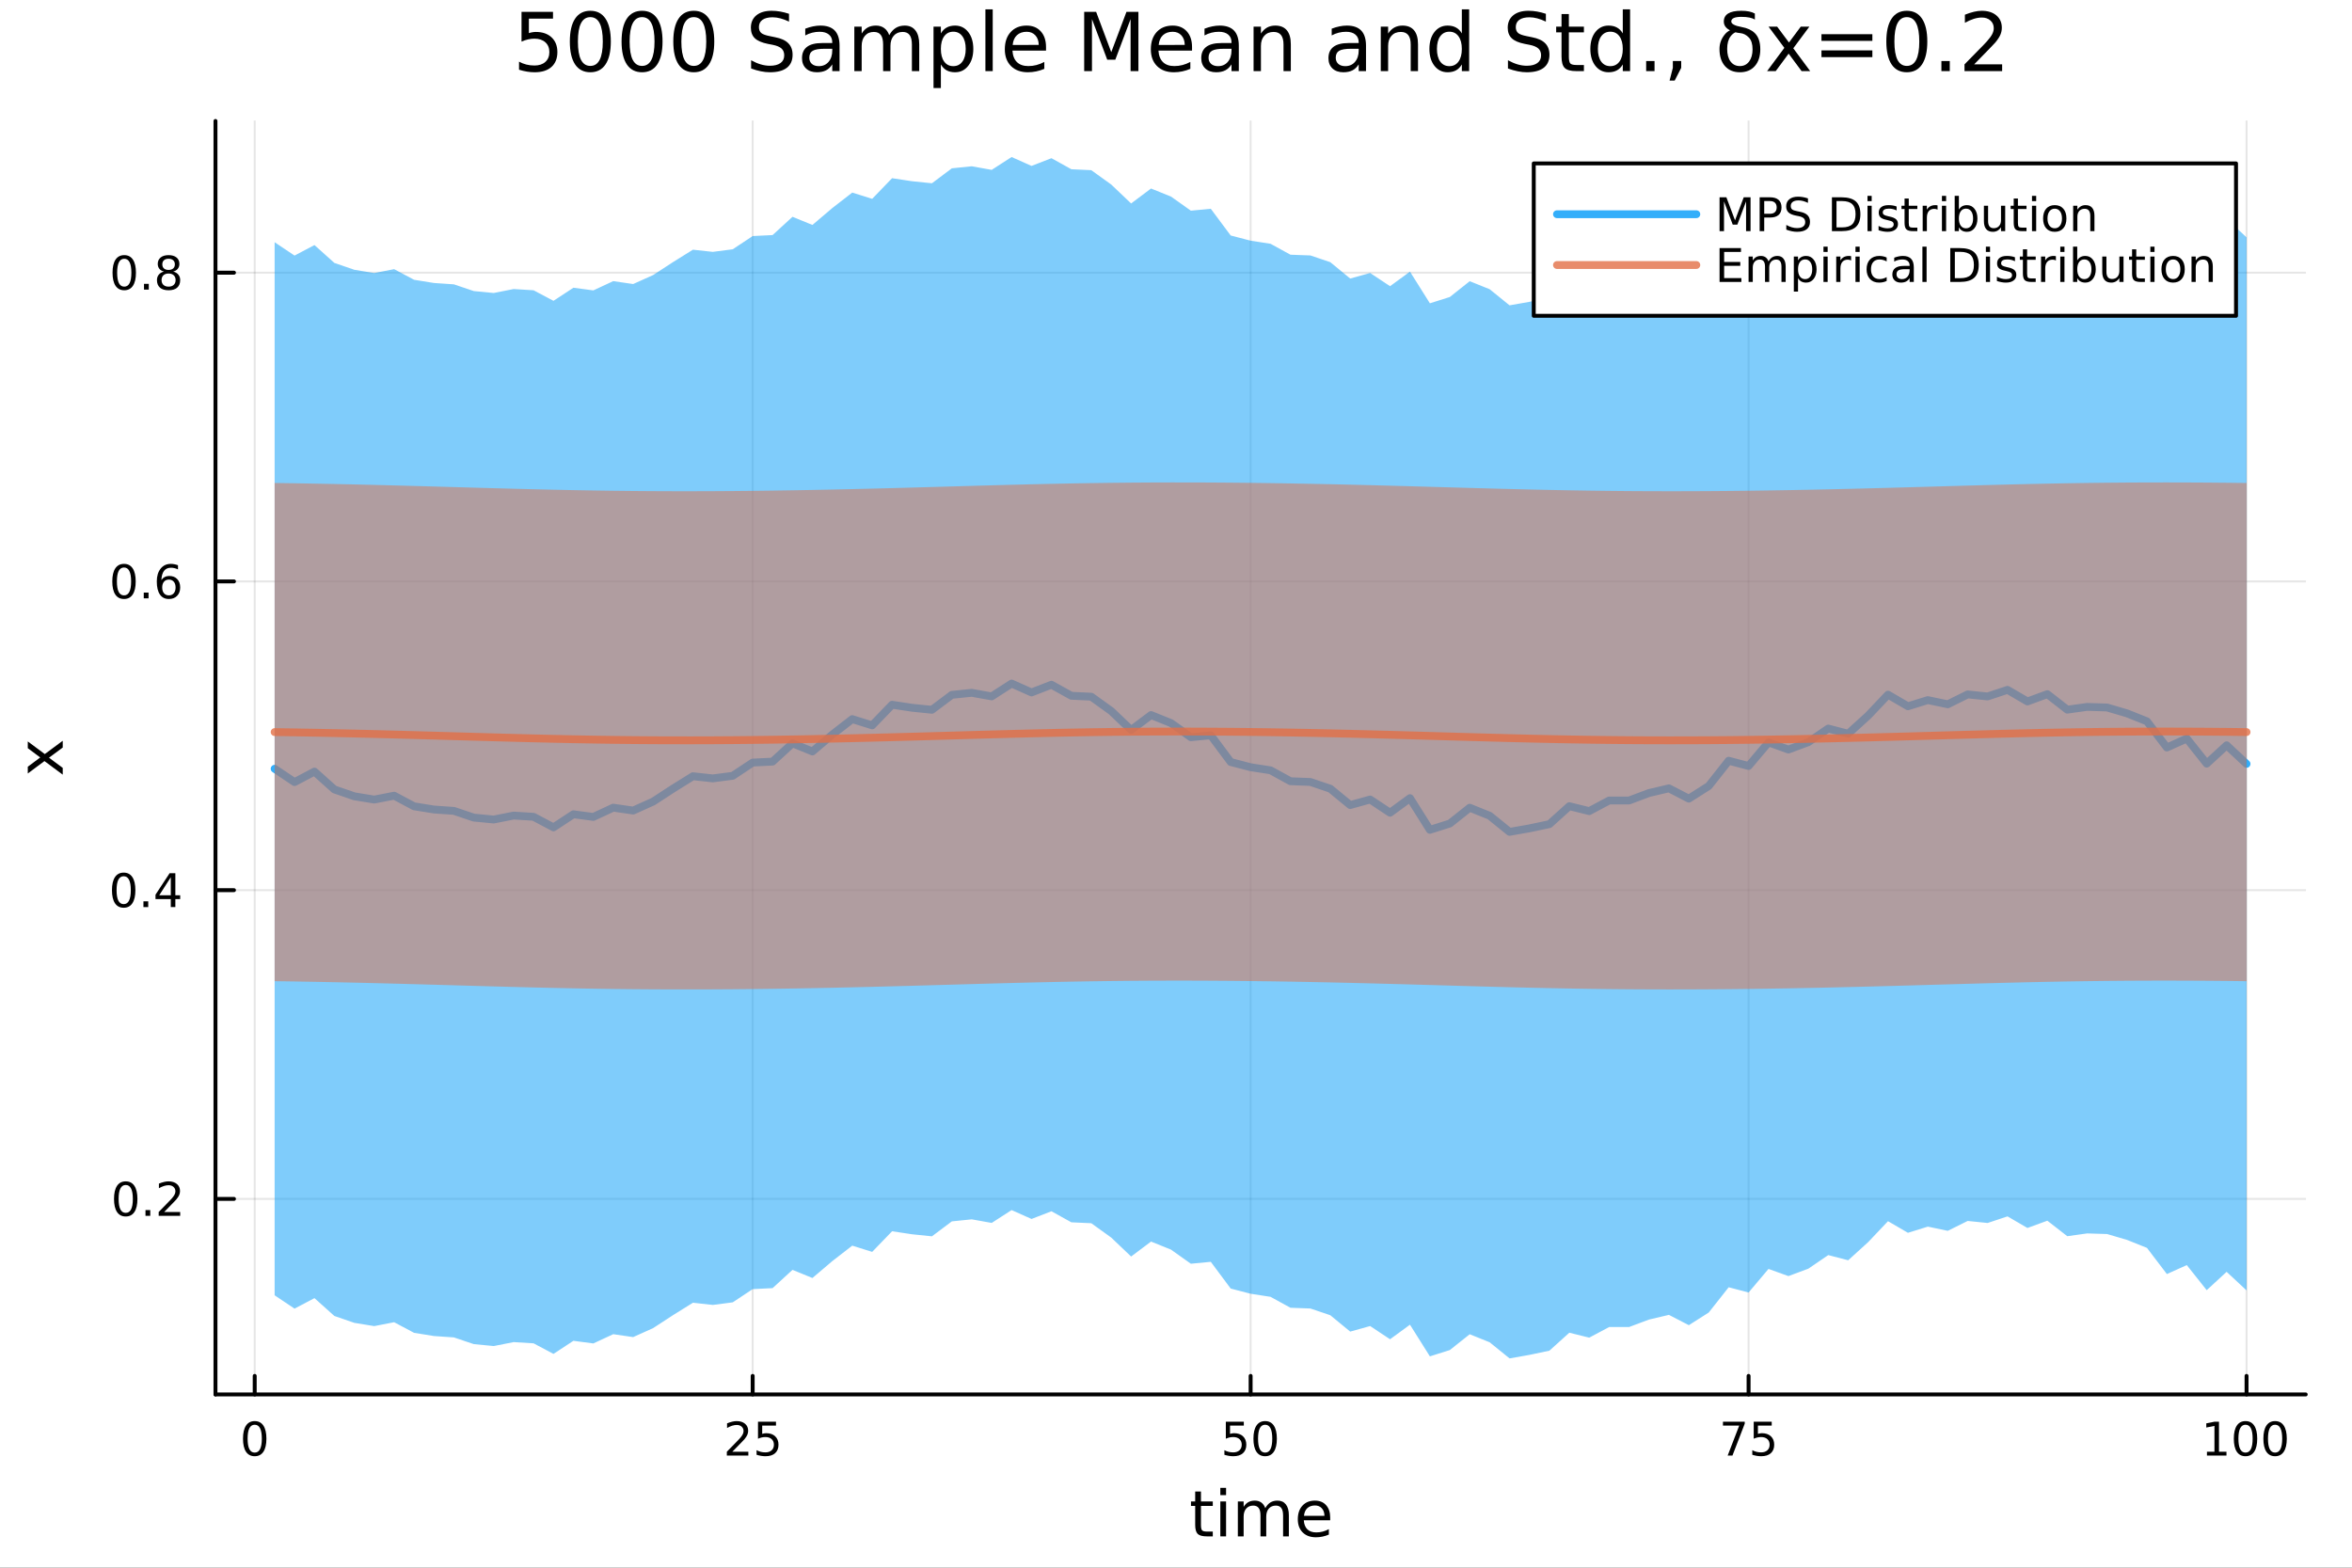 <?xml version="1.0" encoding="utf-8"?>
<svg xmlns="http://www.w3.org/2000/svg" xmlns:xlink="http://www.w3.org/1999/xlink" width="600" height="400" viewBox="0 0 2400 1600">
<rect x="0" y="0" width="2400" height="1600" fill="#333333" stroke="none"/>
<defs>
  <clipPath id="clip210">
    <rect x="0" y="0" width="2400" height="1600"/>
  </clipPath>
</defs>
<path clip-path="url(#clip210)" d="M0 1600 L2400 1600 L2400 8.88178e-14 L0 8.88178e-14  Z" fill="#ffffff" fill-rule="evenodd" fill-opacity="1"/>
<defs>
  <clipPath id="clip211">
    <rect x="480" y="0" width="1681" height="1600"/>
  </clipPath>
</defs>
<path clip-path="url(#clip210)" d="M219.866 1423.18 L2352.76 1423.18 L2352.76 123.472 L219.866 123.472  Z" fill="#ffffff" fill-rule="evenodd" fill-opacity="1"/>
<defs>
  <clipPath id="clip212">
    <rect x="219" y="123" width="2134" height="1301"/>
  </clipPath>
</defs>
<polyline clip-path="url(#clip212)" style="stroke:#000000; stroke-linecap:round; stroke-linejoin:round; stroke-width:2; stroke-opacity:0.1; fill:none" points="259.906,1423.18 259.906,123.472 "/>
<polyline clip-path="url(#clip212)" style="stroke:#000000; stroke-linecap:round; stroke-linejoin:round; stroke-width:2; stroke-opacity:0.1; fill:none" points="768.027,1423.18 768.027,123.472 "/>
<polyline clip-path="url(#clip212)" style="stroke:#000000; stroke-linecap:round; stroke-linejoin:round; stroke-width:2; stroke-opacity:0.1; fill:none" points="1276.15,1423.18 1276.15,123.472 "/>
<polyline clip-path="url(#clip212)" style="stroke:#000000; stroke-linecap:round; stroke-linejoin:round; stroke-width:2; stroke-opacity:0.1; fill:none" points="1784.27,1423.18 1784.27,123.472 "/>
<polyline clip-path="url(#clip212)" style="stroke:#000000; stroke-linecap:round; stroke-linejoin:round; stroke-width:2; stroke-opacity:0.1; fill:none" points="2292.39,1423.18 2292.39,123.472 "/>
<polyline clip-path="url(#clip210)" style="stroke:#000000; stroke-linecap:round; stroke-linejoin:round; stroke-width:4; stroke-opacity:1; fill:none" points="219.866,1423.18 2352.76,1423.18 "/>
<polyline clip-path="url(#clip210)" style="stroke:#000000; stroke-linecap:round; stroke-linejoin:round; stroke-width:4; stroke-opacity:1; fill:none" points="259.906,1423.18 259.906,1404.28 "/>
<polyline clip-path="url(#clip210)" style="stroke:#000000; stroke-linecap:round; stroke-linejoin:round; stroke-width:4; stroke-opacity:1; fill:none" points="768.027,1423.18 768.027,1404.28 "/>
<polyline clip-path="url(#clip210)" style="stroke:#000000; stroke-linecap:round; stroke-linejoin:round; stroke-width:4; stroke-opacity:1; fill:none" points="1276.15,1423.18 1276.15,1404.28 "/>
<polyline clip-path="url(#clip210)" style="stroke:#000000; stroke-linecap:round; stroke-linejoin:round; stroke-width:4; stroke-opacity:1; fill:none" points="1784.27,1423.18 1784.27,1404.28 "/>
<polyline clip-path="url(#clip210)" style="stroke:#000000; stroke-linecap:round; stroke-linejoin:round; stroke-width:4; stroke-opacity:1; fill:none" points="2292.39,1423.18 2292.39,1404.28 "/>
<path clip-path="url(#clip210)" d="M259.906 1454.1 Q256.295 1454.1 254.466 1457.66 Q252.661 1461.2 252.661 1468.33 Q252.661 1475.44 254.466 1479.01 Q256.295 1482.55 259.906 1482.55 Q263.54 1482.55 265.346 1479.01 Q267.175 1475.44 267.175 1468.33 Q267.175 1461.2 265.346 1457.66 Q263.54 1454.1 259.906 1454.1 M259.906 1450.39 Q265.716 1450.39 268.772 1455 Q271.851 1459.58 271.851 1468.33 Q271.851 1477.06 268.772 1481.67 Q265.716 1486.25 259.906 1486.25 Q254.096 1486.25 251.017 1481.67 Q247.962 1477.06 247.962 1468.33 Q247.962 1459.58 251.017 1455 Q254.096 1450.39 259.906 1450.39 Z" fill="#000000" fill-rule="nonzero" fill-opacity="1" /><path clip-path="url(#clip210)" d="M747.298 1481.64 L763.618 1481.64 L763.618 1485.58 L741.673 1485.58 L741.673 1481.64 Q744.335 1478.89 748.919 1474.26 Q753.525 1469.61 754.706 1468.27 Q756.951 1465.74 757.831 1464.01 Q758.734 1462.25 758.734 1460.56 Q758.734 1457.8 756.789 1456.07 Q754.868 1454.33 751.766 1454.33 Q749.567 1454.33 747.113 1455.09 Q744.683 1455.86 741.905 1457.41 L741.905 1452.69 Q744.729 1451.55 747.183 1450.97 Q749.636 1450.39 751.673 1450.39 Q757.044 1450.39 760.238 1453.08 Q763.433 1455.77 763.433 1460.26 Q763.433 1462.39 762.622 1464.31 Q761.835 1466.2 759.729 1468.8 Q759.15 1469.47 756.048 1472.69 Q752.947 1475.88 747.298 1481.64 Z" fill="#000000" fill-rule="nonzero" fill-opacity="1" /><path clip-path="url(#clip210)" d="M773.479 1451.02 L791.835 1451.02 L791.835 1454.96 L777.761 1454.96 L777.761 1463.43 Q778.78 1463.08 779.798 1462.92 Q780.817 1462.73 781.835 1462.73 Q787.622 1462.73 791.002 1465.9 Q794.381 1469.08 794.381 1474.49 Q794.381 1480.07 790.909 1483.17 Q787.437 1486.25 781.118 1486.25 Q778.942 1486.25 776.673 1485.88 Q774.428 1485.51 772.02 1484.77 L772.02 1480.07 Q774.104 1481.2 776.326 1481.76 Q778.548 1482.32 781.025 1482.32 Q785.03 1482.32 787.368 1480.21 Q789.706 1478.1 789.706 1474.49 Q789.706 1470.88 787.368 1468.77 Q785.03 1466.67 781.025 1466.67 Q779.15 1466.67 777.275 1467.08 Q775.423 1467.5 773.479 1468.38 L773.479 1451.02 Z" fill="#000000" fill-rule="nonzero" fill-opacity="1" /><path clip-path="url(#clip210)" d="M1250.85 1451.02 L1269.2 1451.02 L1269.2 1454.96 L1255.13 1454.96 L1255.13 1463.43 Q1256.15 1463.08 1257.17 1462.92 Q1258.19 1462.73 1259.2 1462.73 Q1264.99 1462.73 1268.37 1465.9 Q1271.75 1469.08 1271.75 1474.49 Q1271.75 1480.07 1268.28 1483.17 Q1264.81 1486.25 1258.49 1486.25 Q1256.31 1486.25 1254.04 1485.88 Q1251.8 1485.51 1249.39 1484.77 L1249.39 1480.07 Q1251.47 1481.2 1253.7 1481.76 Q1255.92 1482.32 1258.39 1482.32 Q1262.4 1482.32 1264.74 1480.21 Q1267.07 1478.1 1267.07 1474.49 Q1267.07 1470.88 1264.74 1468.77 Q1262.4 1466.67 1258.39 1466.67 Q1256.52 1466.67 1254.64 1467.08 Q1252.79 1467.5 1250.85 1468.38 L1250.85 1451.02 Z" fill="#000000" fill-rule="nonzero" fill-opacity="1" /><path clip-path="url(#clip210)" d="M1290.96 1454.1 Q1287.35 1454.1 1285.52 1457.66 Q1283.72 1461.2 1283.72 1468.33 Q1283.72 1475.44 1285.52 1479.01 Q1287.35 1482.55 1290.96 1482.55 Q1294.6 1482.55 1296.4 1479.01 Q1298.23 1475.44 1298.23 1468.33 Q1298.23 1461.2 1296.4 1457.66 Q1294.6 1454.1 1290.96 1454.1 M1290.96 1450.39 Q1296.77 1450.39 1299.83 1455 Q1302.91 1459.58 1302.91 1468.33 Q1302.91 1477.06 1299.83 1481.67 Q1296.77 1486.25 1290.96 1486.25 Q1285.15 1486.25 1282.07 1481.67 Q1279.02 1477.06 1279.02 1468.33 Q1279.02 1459.58 1282.07 1455 Q1285.15 1450.39 1290.96 1450.39 Z" fill="#000000" fill-rule="nonzero" fill-opacity="1" /><path clip-path="url(#clip210)" d="M1758.12 1451.02 L1780.35 1451.02 L1780.35 1453.01 L1767.8 1485.58 L1762.92 1485.58 L1774.72 1454.96 L1758.12 1454.96 L1758.12 1451.02 Z" fill="#000000" fill-rule="nonzero" fill-opacity="1" /><path clip-path="url(#clip210)" d="M1789.51 1451.02 L1807.87 1451.02 L1807.87 1454.96 L1793.8 1454.96 L1793.8 1463.43 Q1794.81 1463.08 1795.83 1462.92 Q1796.85 1462.73 1797.87 1462.73 Q1803.66 1462.73 1807.04 1465.9 Q1810.42 1469.08 1810.42 1474.49 Q1810.42 1480.07 1806.94 1483.17 Q1803.47 1486.25 1797.15 1486.25 Q1794.98 1486.25 1792.71 1485.88 Q1790.46 1485.51 1788.05 1484.77 L1788.05 1480.07 Q1790.14 1481.2 1792.36 1481.76 Q1794.58 1482.32 1797.06 1482.32 Q1801.06 1482.32 1803.4 1480.21 Q1805.74 1478.1 1805.74 1474.49 Q1805.74 1470.88 1803.4 1468.77 Q1801.06 1466.67 1797.06 1466.67 Q1795.18 1466.67 1793.31 1467.08 Q1791.46 1467.5 1789.51 1468.38 L1789.51 1451.02 Z" fill="#000000" fill-rule="nonzero" fill-opacity="1" /><path clip-path="url(#clip210)" d="M2252 1481.64 L2259.64 1481.64 L2259.64 1455.28 L2251.33 1456.95 L2251.33 1452.69 L2259.59 1451.02 L2264.27 1451.02 L2264.27 1481.64 L2271.91 1481.64 L2271.91 1485.58 L2252 1485.58 L2252 1481.64 Z" fill="#000000" fill-rule="nonzero" fill-opacity="1" /><path clip-path="url(#clip210)" d="M2291.35 1454.1 Q2287.74 1454.1 2285.91 1457.66 Q2284.1 1461.2 2284.1 1468.33 Q2284.1 1475.44 2285.91 1479.01 Q2287.74 1482.55 2291.35 1482.55 Q2294.98 1482.55 2296.79 1479.01 Q2298.62 1475.44 2298.62 1468.33 Q2298.62 1461.2 2296.79 1457.66 Q2294.98 1454.1 2291.35 1454.1 M2291.35 1450.39 Q2297.16 1450.39 2300.22 1455 Q2303.29 1459.58 2303.29 1468.33 Q2303.29 1477.06 2300.22 1481.67 Q2297.16 1486.25 2291.35 1486.25 Q2285.54 1486.25 2282.46 1481.67 Q2279.41 1477.06 2279.41 1468.33 Q2279.41 1459.58 2282.46 1455 Q2285.54 1450.39 2291.35 1450.39 Z" fill="#000000" fill-rule="nonzero" fill-opacity="1" /><path clip-path="url(#clip210)" d="M2321.51 1454.1 Q2317.9 1454.1 2316.07 1457.66 Q2314.27 1461.2 2314.27 1468.33 Q2314.27 1475.44 2316.07 1479.01 Q2317.9 1482.55 2321.51 1482.55 Q2325.15 1482.55 2326.95 1479.01 Q2328.78 1475.44 2328.78 1468.33 Q2328.78 1461.2 2326.95 1457.66 Q2325.15 1454.1 2321.51 1454.1 M2321.51 1450.39 Q2327.32 1450.39 2330.38 1455 Q2333.46 1459.58 2333.46 1468.33 Q2333.46 1477.06 2330.38 1481.67 Q2327.32 1486.25 2321.51 1486.25 Q2315.7 1486.25 2312.62 1481.67 Q2309.57 1477.06 2309.57 1468.33 Q2309.57 1459.58 2312.62 1455 Q2315.7 1450.39 2321.51 1450.39 Z" fill="#000000" fill-rule="nonzero" fill-opacity="1" /><path clip-path="url(#clip210)" d="M1225.47 1522.27 L1225.47 1532.4 L1237.53 1532.4 L1237.53 1536.95 L1225.47 1536.95 L1225.47 1556.3 Q1225.47 1560.66 1226.65 1561.9 Q1227.86 1563.14 1231.52 1563.14 L1237.53 1563.14 L1237.53 1568.04 L1231.52 1568.04 Q1224.74 1568.04 1222.16 1565.53 Q1219.58 1562.98 1219.58 1556.3 L1219.58 1536.95 L1215.29 1536.95 L1215.29 1532.4 L1219.58 1532.4 L1219.58 1522.27 L1225.47 1522.27 Z" fill="#000000" fill-rule="nonzero" fill-opacity="1" /><path clip-path="url(#clip210)" d="M1245.24 1532.4 L1251.09 1532.4 L1251.09 1568.04 L1245.24 1568.04 L1245.24 1532.4 M1245.24 1518.52 L1251.09 1518.52 L1251.09 1525.93 L1245.24 1525.93 L1245.24 1518.52 Z" fill="#000000" fill-rule="nonzero" fill-opacity="1" /><path clip-path="url(#clip210)" d="M1291.1 1539.24 Q1293.3 1535.29 1296.35 1533.41 Q1299.41 1531.54 1303.55 1531.54 Q1309.12 1531.54 1312.14 1535.45 Q1315.16 1539.33 1315.16 1546.53 L1315.16 1568.04 L1309.28 1568.04 L1309.28 1546.72 Q1309.28 1541.59 1307.46 1539.11 Q1305.65 1536.63 1301.92 1536.63 Q1297.37 1536.63 1294.73 1539.65 Q1292.09 1542.68 1292.09 1547.9 L1292.09 1568.04 L1286.2 1568.04 L1286.2 1546.72 Q1286.2 1541.56 1284.39 1539.11 Q1282.57 1536.63 1278.78 1536.63 Q1274.3 1536.63 1271.65 1539.68 Q1269.01 1542.71 1269.01 1547.9 L1269.01 1568.04 L1263.12 1568.04 L1263.12 1532.4 L1269.01 1532.4 L1269.01 1537.93 Q1271.02 1534.66 1273.82 1533.1 Q1276.62 1531.54 1280.47 1531.54 Q1284.35 1531.54 1287.06 1533.51 Q1289.8 1535.48 1291.1 1539.24 Z" fill="#000000" fill-rule="nonzero" fill-opacity="1" /><path clip-path="url(#clip210)" d="M1357.34 1548.76 L1357.34 1551.62 L1330.41 1551.62 Q1330.79 1557.67 1334.04 1560.85 Q1337.32 1564 1343.14 1564 Q1346.51 1564 1349.67 1563.17 Q1352.85 1562.35 1355.97 1560.69 L1355.97 1566.23 Q1352.82 1567.57 1349.51 1568.27 Q1346.2 1568.97 1342.79 1568.97 Q1334.26 1568.97 1329.26 1564 Q1324.3 1559.04 1324.3 1550.57 Q1324.3 1541.82 1329.01 1536.69 Q1333.75 1531.54 1341.77 1531.54 Q1348.97 1531.54 1353.14 1536.18 Q1357.34 1540.8 1357.34 1548.76 M1351.48 1547.04 Q1351.42 1542.23 1348.77 1539.37 Q1346.16 1536.5 1341.84 1536.5 Q1336.93 1536.5 1333.97 1539.27 Q1331.05 1542.04 1330.6 1547.07 L1351.48 1547.04 Z" fill="#000000" fill-rule="nonzero" fill-opacity="1" /><polyline clip-path="url(#clip212)" style="stroke:#000000; stroke-linecap:round; stroke-linejoin:round; stroke-width:2; stroke-opacity:0.1; fill:none" points="219.866,1223.61 2352.76,1223.61 "/>
<polyline clip-path="url(#clip212)" style="stroke:#000000; stroke-linecap:round; stroke-linejoin:round; stroke-width:2; stroke-opacity:0.1; fill:none" points="219.866,908.507 2352.76,908.507 "/>
<polyline clip-path="url(#clip212)" style="stroke:#000000; stroke-linecap:round; stroke-linejoin:round; stroke-width:2; stroke-opacity:0.1; fill:none" points="219.866,593.4 2352.76,593.4 "/>
<polyline clip-path="url(#clip212)" style="stroke:#000000; stroke-linecap:round; stroke-linejoin:round; stroke-width:2; stroke-opacity:0.1; fill:none" points="219.866,278.294 2352.76,278.294 "/>
<polyline clip-path="url(#clip210)" style="stroke:#000000; stroke-linecap:round; stroke-linejoin:round; stroke-width:4; stroke-opacity:1; fill:none" points="219.866,1423.18 219.866,123.472 "/>
<polyline clip-path="url(#clip210)" style="stroke:#000000; stroke-linecap:round; stroke-linejoin:round; stroke-width:4; stroke-opacity:1; fill:none" points="219.866,1223.61 238.764,1223.61 "/>
<polyline clip-path="url(#clip210)" style="stroke:#000000; stroke-linecap:round; stroke-linejoin:round; stroke-width:4; stroke-opacity:1; fill:none" points="219.866,908.507 238.764,908.507 "/>
<polyline clip-path="url(#clip210)" style="stroke:#000000; stroke-linecap:round; stroke-linejoin:round; stroke-width:4; stroke-opacity:1; fill:none" points="219.866,593.4 238.764,593.4 "/>
<polyline clip-path="url(#clip210)" style="stroke:#000000; stroke-linecap:round; stroke-linejoin:round; stroke-width:4; stroke-opacity:1; fill:none" points="219.866,278.294 238.764,278.294 "/>
<path clip-path="url(#clip210)" d="M128.288 1209.41 Q124.677 1209.41 122.848 1212.98 Q121.043 1216.52 121.043 1223.65 Q121.043 1230.75 122.848 1234.32 Q124.677 1237.86 128.288 1237.86 Q131.922 1237.86 133.728 1234.32 Q135.556 1230.75 135.556 1223.65 Q135.556 1216.52 133.728 1212.98 Q131.922 1209.41 128.288 1209.41 M128.288 1205.71 Q134.098 1205.71 137.154 1210.31 Q140.232 1214.9 140.232 1223.65 Q140.232 1232.37 137.154 1236.98 Q134.098 1241.56 128.288 1241.56 Q122.478 1241.56 119.399 1236.98 Q116.343 1232.37 116.343 1223.65 Q116.343 1214.9 119.399 1210.31 Q122.478 1205.71 128.288 1205.71 Z" fill="#000000" fill-rule="nonzero" fill-opacity="1" /><path clip-path="url(#clip210)" d="M148.45 1235.01 L153.334 1235.01 L153.334 1240.89 L148.45 1240.89 L148.45 1235.01 Z" fill="#000000" fill-rule="nonzero" fill-opacity="1" /><path clip-path="url(#clip210)" d="M167.547 1236.96 L183.866 1236.96 L183.866 1240.89 L161.922 1240.89 L161.922 1236.96 Q164.584 1234.2 169.167 1229.57 Q173.774 1224.92 174.954 1223.58 Q177.2 1221.06 178.079 1219.32 Q178.982 1217.56 178.982 1215.87 Q178.982 1213.12 177.038 1211.38 Q175.116 1209.64 172.014 1209.64 Q169.815 1209.64 167.362 1210.41 Q164.931 1211.17 162.153 1212.72 L162.153 1208 Q164.977 1206.87 167.431 1206.29 Q169.885 1205.71 171.922 1205.71 Q177.292 1205.71 180.487 1208.39 Q183.681 1211.08 183.681 1215.57 Q183.681 1217.7 182.871 1219.62 Q182.084 1221.52 179.977 1224.11 Q179.399 1224.78 176.297 1228 Q173.195 1231.19 167.547 1236.96 Z" fill="#000000" fill-rule="nonzero" fill-opacity="1" /><path clip-path="url(#clip210)" d="M126.205 894.305 Q122.593 894.305 120.765 897.87 Q118.959 901.412 118.959 908.541 Q118.959 915.648 120.765 919.213 Q122.593 922.754 126.205 922.754 Q129.839 922.754 131.644 919.213 Q133.473 915.648 133.473 908.541 Q133.473 901.412 131.644 897.87 Q129.839 894.305 126.205 894.305 M126.205 890.602 Q132.015 890.602 135.07 895.208 Q138.149 899.791 138.149 908.541 Q138.149 917.268 135.07 921.875 Q132.015 926.458 126.205 926.458 Q120.394 926.458 117.316 921.875 Q114.26 917.268 114.26 908.541 Q114.26 899.791 117.316 895.208 Q120.394 890.602 126.205 890.602 Z" fill="#000000" fill-rule="nonzero" fill-opacity="1" /><path clip-path="url(#clip210)" d="M146.366 919.907 L151.251 919.907 L151.251 925.787 L146.366 925.787 L146.366 919.907 Z" fill="#000000" fill-rule="nonzero" fill-opacity="1" /><path clip-path="url(#clip210)" d="M174.283 895.301 L162.477 913.75 L174.283 913.75 L174.283 895.301 M173.056 891.227 L178.936 891.227 L178.936 913.75 L183.866 913.75 L183.866 917.639 L178.936 917.639 L178.936 925.787 L174.283 925.787 L174.283 917.639 L158.681 917.639 L158.681 913.125 L173.056 891.227 Z" fill="#000000" fill-rule="nonzero" fill-opacity="1" /><path clip-path="url(#clip210)" d="M126.529 579.199 Q122.918 579.199 121.089 582.764 Q119.283 586.305 119.283 593.435 Q119.283 600.541 121.089 604.106 Q122.918 607.648 126.529 607.648 Q130.163 607.648 131.968 604.106 Q133.797 600.541 133.797 593.435 Q133.797 586.305 131.968 582.764 Q130.163 579.199 126.529 579.199 M126.529 575.495 Q132.339 575.495 135.394 580.102 Q138.473 584.685 138.473 593.435 Q138.473 602.162 135.394 606.768 Q132.339 611.352 126.529 611.352 Q120.718 611.352 117.64 606.768 Q114.584 602.162 114.584 593.435 Q114.584 584.685 117.64 580.102 Q120.718 575.495 126.529 575.495 Z" fill="#000000" fill-rule="nonzero" fill-opacity="1" /><path clip-path="url(#clip210)" d="M146.691 604.801 L151.575 604.801 L151.575 610.68 L146.691 610.68 L146.691 604.801 Z" fill="#000000" fill-rule="nonzero" fill-opacity="1" /><path clip-path="url(#clip210)" d="M172.339 591.537 Q169.19 591.537 167.339 593.69 Q165.51 595.842 165.51 599.592 Q165.51 603.319 167.339 605.495 Q169.19 607.648 172.339 607.648 Q175.487 607.648 177.315 605.495 Q179.167 603.319 179.167 599.592 Q179.167 595.842 177.315 593.69 Q175.487 591.537 172.339 591.537 M181.621 576.884 L181.621 581.143 Q179.862 580.31 178.056 579.87 Q176.274 579.43 174.514 579.43 Q169.885 579.43 167.431 582.555 Q165.001 585.68 164.653 592 Q166.019 589.986 168.079 588.921 Q170.139 587.833 172.616 587.833 Q177.825 587.833 180.834 591.004 Q183.866 594.153 183.866 599.592 Q183.866 604.916 180.718 608.134 Q177.57 611.352 172.339 611.352 Q166.343 611.352 163.172 606.768 Q160.001 602.162 160.001 593.435 Q160.001 585.241 163.89 580.379 Q167.778 575.495 174.329 575.495 Q176.089 575.495 177.871 575.842 Q179.676 576.19 181.621 576.884 Z" fill="#000000" fill-rule="nonzero" fill-opacity="1" /><path clip-path="url(#clip210)" d="M126.783 264.093 Q123.172 264.093 121.343 267.657 Q119.538 271.199 119.538 278.329 Q119.538 285.435 121.343 289 Q123.172 292.541 126.783 292.541 Q130.417 292.541 132.223 289 Q134.052 285.435 134.052 278.329 Q134.052 271.199 132.223 267.657 Q130.417 264.093 126.783 264.093 M126.783 260.389 Q132.593 260.389 135.649 264.995 Q138.728 269.579 138.728 278.329 Q138.728 287.055 135.649 291.662 Q132.593 296.245 126.783 296.245 Q120.973 296.245 117.894 291.662 Q114.839 287.055 114.839 278.329 Q114.839 269.579 117.894 264.995 Q120.973 260.389 126.783 260.389 Z" fill="#000000" fill-rule="nonzero" fill-opacity="1" /><path clip-path="url(#clip210)" d="M146.945 289.694 L151.829 289.694 L151.829 295.574 L146.945 295.574 L146.945 289.694 Z" fill="#000000" fill-rule="nonzero" fill-opacity="1" /><path clip-path="url(#clip210)" d="M172.014 279.162 Q168.681 279.162 166.76 280.944 Q164.862 282.727 164.862 285.852 Q164.862 288.977 166.76 290.759 Q168.681 292.541 172.014 292.541 Q175.348 292.541 177.269 290.759 Q179.19 288.954 179.19 285.852 Q179.19 282.727 177.269 280.944 Q175.371 279.162 172.014 279.162 M167.339 277.171 Q164.329 276.43 162.64 274.37 Q160.973 272.31 160.973 269.347 Q160.973 265.204 163.913 262.796 Q166.876 260.389 172.014 260.389 Q177.176 260.389 180.116 262.796 Q183.056 265.204 183.056 269.347 Q183.056 272.31 181.366 274.37 Q179.7 276.43 176.714 277.171 Q180.093 277.958 181.968 280.25 Q183.866 282.542 183.866 285.852 Q183.866 290.875 180.788 293.56 Q177.732 296.245 172.014 296.245 Q166.297 296.245 163.218 293.56 Q160.163 290.875 160.163 285.852 Q160.163 282.542 162.061 280.25 Q163.959 277.958 167.339 277.171 M165.626 269.787 Q165.626 272.472 167.292 273.977 Q168.982 275.481 172.014 275.481 Q175.024 275.481 176.714 273.977 Q178.426 272.472 178.426 269.787 Q178.426 267.102 176.714 265.597 Q175.024 264.093 172.014 264.093 Q168.982 264.093 167.292 265.597 Q165.626 267.102 165.626 269.787 Z" fill="#000000" fill-rule="nonzero" fill-opacity="1" /><path clip-path="url(#clip210)" d="M28.356 756.711 L45.703 769.602 L64.004 756.043 L64.004 762.95 L50 773.326 L64.004 783.702 L64.004 790.609 L45.353 776.763 L28.356 789.431 L28.356 782.524 L41.056 773.071 L28.356 763.618 L28.356 756.711 Z" fill="#000000" fill-rule="nonzero" fill-opacity="1" /><path clip-path="url(#clip210)" d="M532.175 12.096 L564.298 12.096 L564.298 18.983 L539.669 18.983 L539.669 33.809 Q541.451 33.201 543.233 32.918 Q545.016 32.594 546.798 32.594 Q556.926 32.594 562.84 38.143 Q568.754 43.693 568.754 53.172 Q568.754 62.935 562.678 68.363 Q556.601 73.751 545.542 73.751 Q541.735 73.751 537.765 73.103 Q533.835 72.454 529.622 71.158 L529.622 62.935 Q533.268 64.92 537.157 65.892 Q541.046 66.864 545.38 66.864 Q552.389 66.864 556.48 63.178 Q560.571 59.492 560.571 53.172 Q560.571 46.853 556.48 43.166 Q552.389 39.48 545.38 39.48 Q542.099 39.48 538.818 40.209 Q535.577 40.938 532.175 42.478 L532.175 12.096 Z" fill="#000000" fill-rule="nonzero" fill-opacity="1" /><path clip-path="url(#clip210)" d="M602.377 17.484 Q596.057 17.484 592.857 23.722 Q589.697 29.92 589.697 42.397 Q589.697 54.833 592.857 61.071 Q596.057 67.269 602.377 67.269 Q608.737 67.269 611.896 61.071 Q615.097 54.833 615.097 42.397 Q615.097 29.92 611.896 23.722 Q608.737 17.484 602.377 17.484 M602.377 11.002 Q612.544 11.002 617.892 19.064 Q623.279 27.084 623.279 42.397 Q623.279 57.669 617.892 65.73 Q612.544 73.751 602.377 73.751 Q592.209 73.751 586.821 65.73 Q581.474 57.669 581.474 42.397 Q581.474 27.084 586.821 19.064 Q592.209 11.002 602.377 11.002 Z" fill="#000000" fill-rule="nonzero" fill-opacity="1" /><path clip-path="url(#clip210)" d="M655.16 17.484 Q648.841 17.484 645.64 23.722 Q642.481 29.92 642.481 42.397 Q642.481 54.833 645.64 61.071 Q648.841 67.269 655.16 67.269 Q661.52 67.269 664.68 61.071 Q667.88 54.833 667.88 42.397 Q667.88 29.92 664.68 23.722 Q661.52 17.484 655.16 17.484 M655.16 11.002 Q665.328 11.002 670.675 19.064 Q676.063 27.084 676.063 42.397 Q676.063 57.669 670.675 65.73 Q665.328 73.751 655.16 73.751 Q644.992 73.751 639.604 65.73 Q634.257 57.669 634.257 42.397 Q634.257 27.084 639.604 19.064 Q644.992 11.002 655.16 11.002 Z" fill="#000000" fill-rule="nonzero" fill-opacity="1" /><path clip-path="url(#clip210)" d="M707.943 17.484 Q701.624 17.484 698.424 23.722 Q695.264 29.92 695.264 42.397 Q695.264 54.833 698.424 61.071 Q701.624 67.269 707.943 67.269 Q714.303 67.269 717.463 61.071 Q720.663 54.833 720.663 42.397 Q720.663 29.92 717.463 23.722 Q714.303 17.484 707.943 17.484 M707.943 11.002 Q718.111 11.002 723.458 19.064 Q728.846 27.084 728.846 42.397 Q728.846 57.669 723.458 65.73 Q718.111 73.751 707.943 73.751 Q697.775 73.751 692.388 65.73 Q687.041 57.669 687.041 42.397 Q687.041 27.084 692.388 19.064 Q697.775 11.002 707.943 11.002 Z" fill="#000000" fill-rule="nonzero" fill-opacity="1" /><path clip-path="url(#clip210)" d="M805.124 14.081 L805.124 22.061 Q800.466 19.833 796.334 18.739 Q792.202 17.646 788.354 17.646 Q781.67 17.646 778.024 20.238 Q774.419 22.831 774.419 27.611 Q774.419 31.621 776.809 33.687 Q779.239 35.713 785.964 36.969 L790.906 37.981 Q800.061 39.723 804.395 44.139 Q808.77 48.514 808.77 55.886 Q808.77 64.677 802.856 69.214 Q796.982 73.751 785.599 73.751 Q781.305 73.751 776.444 72.778 Q771.623 71.806 766.438 69.902 L766.438 61.477 Q771.421 64.272 776.201 65.689 Q780.981 67.107 785.599 67.107 Q792.607 67.107 796.415 64.353 Q800.223 61.598 800.223 56.494 Q800.223 52.038 797.468 49.526 Q794.754 47.015 788.516 45.759 L783.533 44.787 Q774.378 42.964 770.287 39.075 Q766.195 35.186 766.195 28.259 Q766.195 20.238 771.826 15.62 Q777.497 11.002 787.422 11.002 Q791.675 11.002 796.091 11.772 Q800.506 12.542 805.124 14.081 Z" fill="#000000" fill-rule="nonzero" fill-opacity="1" /><path clip-path="url(#clip210)" d="M841.826 49.769 Q832.792 49.769 829.308 51.835 Q825.825 53.901 825.825 58.884 Q825.825 62.854 828.417 65.203 Q831.05 67.512 835.547 67.512 Q841.745 67.512 845.471 63.137 Q849.239 58.722 849.239 51.43 L849.239 49.769 L841.826 49.769 M856.692 46.691 L856.692 72.576 L849.239 72.576 L849.239 65.689 Q846.687 69.821 842.879 71.806 Q839.071 73.751 833.562 73.751 Q826.594 73.751 822.462 69.862 Q818.371 65.933 818.371 59.37 Q818.371 51.714 823.475 47.825 Q828.62 43.936 838.787 43.936 L849.239 43.936 L849.239 43.207 Q849.239 38.062 845.836 35.267 Q842.474 32.431 836.357 32.431 Q832.468 32.431 828.782 33.363 Q825.095 34.295 821.693 36.158 L821.693 29.272 Q825.784 27.692 829.632 26.922 Q833.481 26.112 837.127 26.112 Q846.97 26.112 851.831 31.216 Q856.692 36.32 856.692 46.691 Z" fill="#000000" fill-rule="nonzero" fill-opacity="1" /><path clip-path="url(#clip210)" d="M907.369 35.915 Q910.164 30.892 914.053 28.502 Q917.942 26.112 923.208 26.112 Q930.297 26.112 934.146 31.095 Q937.994 36.037 937.994 45.192 L937.994 72.576 L930.5 72.576 L930.5 45.435 Q930.5 38.913 928.191 35.753 Q925.882 32.594 921.142 32.594 Q915.35 32.594 911.987 36.442 Q908.625 40.29 908.625 46.934 L908.625 72.576 L901.131 72.576 L901.131 45.435 Q901.131 38.873 898.822 35.753 Q896.513 32.594 891.692 32.594 Q885.98 32.594 882.618 36.482 Q879.256 40.331 879.256 46.934 L879.256 72.576 L871.762 72.576 L871.762 27.206 L879.256 27.206 L879.256 34.254 Q881.808 30.082 885.373 28.097 Q888.938 26.112 893.839 26.112 Q898.781 26.112 902.225 28.624 Q905.708 31.135 907.369 35.915 Z" fill="#000000" fill-rule="nonzero" fill-opacity="1" /><path clip-path="url(#clip210)" d="M960.072 65.77 L960.072 89.833 L952.577 89.833 L952.577 27.206 L960.072 27.206 L960.072 34.092 Q962.421 30.041 965.986 28.097 Q969.591 26.112 974.574 26.112 Q982.838 26.112 987.982 32.675 Q993.167 39.237 993.167 49.931 Q993.167 60.626 987.982 67.188 Q982.838 73.751 974.574 73.751 Q969.591 73.751 965.986 71.806 Q962.421 69.821 960.072 65.77 M985.43 49.931 Q985.43 41.708 982.027 37.05 Q978.665 32.35 972.751 32.35 Q966.837 32.35 963.434 37.05 Q960.072 41.708 960.072 49.931 Q960.072 58.155 963.434 62.854 Q966.837 67.512 972.751 67.512 Q978.665 67.512 982.027 62.854 Q985.43 58.155 985.43 49.931 Z" fill="#000000" fill-rule="nonzero" fill-opacity="1" /><path clip-path="url(#clip210)" d="M1005.52 9.544 L1012.98 9.544 L1012.98 72.576 L1005.52 72.576 L1005.52 9.544 Z" fill="#000000" fill-rule="nonzero" fill-opacity="1" /><path clip-path="url(#clip210)" d="M1067.38 48.028 L1067.38 51.673 L1033.11 51.673 Q1033.6 59.37 1037.73 63.421 Q1041.9 67.431 1049.31 67.431 Q1053.61 67.431 1057.62 66.378 Q1061.67 65.325 1065.64 63.218 L1065.64 70.267 Q1061.63 71.968 1057.41 72.86 Q1053.2 73.751 1048.87 73.751 Q1038.01 73.751 1031.65 67.431 Q1025.33 61.112 1025.33 50.337 Q1025.33 39.197 1031.33 32.675 Q1037.36 26.112 1047.57 26.112 Q1056.73 26.112 1062.03 32.026 Q1067.38 37.9 1067.38 48.028 M1059.93 45.84 Q1059.85 39.723 1056.48 36.077 Q1053.16 32.431 1047.65 32.431 Q1041.41 32.431 1037.65 35.956 Q1033.92 39.48 1033.35 45.88 L1059.93 45.84 Z" fill="#000000" fill-rule="nonzero" fill-opacity="1" /><path clip-path="url(#clip210)" d="M1106.31 12.096 L1118.5 12.096 L1133.94 53.253 L1149.45 12.096 L1161.64 12.096 L1161.64 72.576 L1153.66 72.576 L1153.66 19.469 L1138.07 60.95 L1129.84 60.95 L1114.25 19.469 L1114.25 72.576 L1106.31 72.576 L1106.31 12.096 Z" fill="#000000" fill-rule="nonzero" fill-opacity="1" /><path clip-path="url(#clip210)" d="M1216.37 48.028 L1216.37 51.673 L1182.1 51.673 Q1182.59 59.37 1186.72 63.421 Q1190.89 67.431 1198.31 67.431 Q1202.6 67.431 1206.61 66.378 Q1210.66 65.325 1214.63 63.218 L1214.63 70.267 Q1210.62 71.968 1206.41 72.86 Q1202.19 73.751 1197.86 73.751 Q1187 73.751 1180.64 67.431 Q1174.32 61.112 1174.32 50.337 Q1174.32 39.197 1180.32 32.675 Q1186.36 26.112 1196.56 26.112 Q1205.72 26.112 1211.03 32.026 Q1216.37 37.9 1216.37 48.028 M1208.92 45.84 Q1208.84 39.723 1205.48 36.077 Q1202.15 32.431 1196.64 32.431 Q1190.41 32.431 1186.64 35.956 Q1182.91 39.48 1182.34 45.88 L1208.92 45.84 Z" fill="#000000" fill-rule="nonzero" fill-opacity="1" /><path clip-path="url(#clip210)" d="M1249.23 49.769 Q1240.19 49.769 1236.71 51.835 Q1233.22 53.901 1233.22 58.884 Q1233.22 62.854 1235.82 65.203 Q1238.45 67.512 1242.95 67.512 Q1249.14 67.512 1252.87 63.137 Q1256.64 58.722 1256.64 51.43 L1256.64 49.769 L1249.23 49.769 M1264.09 46.691 L1264.09 72.576 L1256.64 72.576 L1256.64 65.689 Q1254.09 69.821 1250.28 71.806 Q1246.47 73.751 1240.96 73.751 Q1233.99 73.751 1229.86 69.862 Q1225.77 65.933 1225.77 59.37 Q1225.77 51.714 1230.87 47.825 Q1236.02 43.936 1246.19 43.936 L1256.64 43.936 L1256.64 43.207 Q1256.64 38.062 1253.24 35.267 Q1249.87 32.431 1243.76 32.431 Q1239.87 32.431 1236.18 33.363 Q1232.49 34.295 1229.09 36.158 L1229.09 29.272 Q1233.18 27.692 1237.03 26.922 Q1240.88 26.112 1244.53 26.112 Q1254.37 26.112 1259.23 31.216 Q1264.09 36.32 1264.09 46.691 Z" fill="#000000" fill-rule="nonzero" fill-opacity="1" /><path clip-path="url(#clip210)" d="M1317.16 45.192 L1317.16 72.576 L1309.71 72.576 L1309.71 45.435 Q1309.71 38.994 1307.19 35.794 Q1304.68 32.594 1299.66 32.594 Q1293.62 32.594 1290.14 36.442 Q1286.66 40.29 1286.66 46.934 L1286.66 72.576 L1279.16 72.576 L1279.16 27.206 L1286.66 27.206 L1286.66 34.254 Q1289.33 30.163 1292.93 28.138 Q1296.58 26.112 1301.32 26.112 Q1309.14 26.112 1313.15 30.973 Q1317.16 35.794 1317.16 45.192 Z" fill="#000000" fill-rule="nonzero" fill-opacity="1" /><path clip-path="url(#clip210)" d="M1379.02 49.769 Q1369.98 49.769 1366.5 51.835 Q1363.01 53.901 1363.01 58.884 Q1363.01 62.854 1365.61 65.203 Q1368.24 67.512 1372.74 67.512 Q1378.94 67.512 1382.66 63.137 Q1386.43 58.722 1386.43 51.43 L1386.43 49.769 L1379.02 49.769 M1393.88 46.691 L1393.88 72.576 L1386.43 72.576 L1386.43 65.689 Q1383.88 69.821 1380.07 71.806 Q1376.26 73.751 1370.75 73.751 Q1363.78 73.751 1359.65 69.862 Q1355.56 65.933 1355.56 59.37 Q1355.56 51.714 1360.67 47.825 Q1365.81 43.936 1375.98 43.936 L1386.43 43.936 L1386.43 43.207 Q1386.43 38.062 1383.03 35.267 Q1379.66 32.431 1373.55 32.431 Q1369.66 32.431 1365.97 33.363 Q1362.29 34.295 1358.88 36.158 L1358.88 29.272 Q1362.97 27.692 1366.82 26.922 Q1370.67 26.112 1374.32 26.112 Q1384.16 26.112 1389.02 31.216 Q1393.88 36.32 1393.88 46.691 Z" fill="#000000" fill-rule="nonzero" fill-opacity="1" /><path clip-path="url(#clip210)" d="M1446.95 45.192 L1446.95 72.576 L1439.5 72.576 L1439.5 45.435 Q1439.5 38.994 1436.98 35.794 Q1434.47 32.594 1429.45 32.594 Q1423.41 32.594 1419.93 36.442 Q1416.45 40.29 1416.45 46.934 L1416.45 72.576 L1408.95 72.576 L1408.95 27.206 L1416.45 27.206 L1416.45 34.254 Q1419.12 30.163 1422.73 28.138 Q1426.37 26.112 1431.11 26.112 Q1438.93 26.112 1442.94 30.973 Q1446.95 35.794 1446.95 45.192 Z" fill="#000000" fill-rule="nonzero" fill-opacity="1" /><path clip-path="url(#clip210)" d="M1491.67 34.092 L1491.67 9.544 L1499.13 9.544 L1499.13 72.576 L1491.67 72.576 L1491.67 65.77 Q1489.32 69.821 1485.72 71.806 Q1482.15 73.751 1477.13 73.751 Q1468.91 73.751 1463.72 67.188 Q1458.58 60.626 1458.58 49.931 Q1458.58 39.237 1463.72 32.675 Q1468.91 26.112 1477.13 26.112 Q1482.15 26.112 1485.72 28.097 Q1489.32 30.041 1491.67 34.092 M1466.27 49.931 Q1466.27 58.155 1469.63 62.854 Q1473.04 67.512 1478.95 67.512 Q1484.87 67.512 1488.27 62.854 Q1491.67 58.155 1491.67 49.931 Q1491.67 41.708 1488.27 37.05 Q1484.87 32.35 1478.95 32.35 Q1473.04 32.35 1469.63 37.05 Q1466.27 41.708 1466.27 49.931 Z" fill="#000000" fill-rule="nonzero" fill-opacity="1" /><path clip-path="url(#clip210)" d="M1577.43 14.081 L1577.43 22.061 Q1572.77 19.833 1568.64 18.739 Q1564.51 17.646 1560.66 17.646 Q1553.97 17.646 1550.33 20.238 Q1546.72 22.831 1546.72 27.611 Q1546.72 31.621 1549.11 33.687 Q1551.54 35.713 1558.27 36.969 L1563.21 37.981 Q1572.37 39.723 1576.7 44.139 Q1581.08 48.514 1581.08 55.886 Q1581.08 64.677 1575.16 69.214 Q1569.29 73.751 1557.9 73.751 Q1553.61 73.751 1548.75 72.778 Q1543.93 71.806 1538.74 69.902 L1538.74 61.477 Q1543.73 64.272 1548.51 65.689 Q1553.29 67.107 1557.9 67.107 Q1564.91 67.107 1568.72 64.353 Q1572.53 61.598 1572.53 56.494 Q1572.53 52.038 1569.77 49.526 Q1567.06 47.015 1560.82 45.759 L1555.84 44.787 Q1546.68 42.964 1542.59 39.075 Q1538.5 35.186 1538.5 28.259 Q1538.5 20.238 1544.13 15.62 Q1549.8 11.002 1559.73 11.002 Q1563.98 11.002 1568.4 11.772 Q1572.81 12.542 1577.43 14.081 Z" fill="#000000" fill-rule="nonzero" fill-opacity="1" /><path clip-path="url(#clip210)" d="M1600.88 14.324 L1600.88 27.206 L1616.24 27.206 L1616.24 32.999 L1600.88 32.999 L1600.88 57.628 Q1600.88 63.178 1602.38 64.758 Q1603.92 66.338 1608.58 66.338 L1616.24 66.338 L1616.24 72.576 L1608.58 72.576 Q1599.95 72.576 1596.67 69.376 Q1593.39 66.135 1593.39 57.628 L1593.39 32.999 L1587.92 32.999 L1587.92 27.206 L1593.39 27.206 L1593.39 14.324 L1600.88 14.324 Z" fill="#000000" fill-rule="nonzero" fill-opacity="1" /><path clip-path="url(#clip210)" d="M1655.9 34.092 L1655.9 9.544 L1663.35 9.544 L1663.35 72.576 L1655.9 72.576 L1655.9 65.77 Q1653.55 69.821 1649.94 71.806 Q1646.38 73.751 1641.35 73.751 Q1633.13 73.751 1627.94 67.188 Q1622.8 60.626 1622.8 49.931 Q1622.8 39.237 1627.94 32.675 Q1633.13 26.112 1641.35 26.112 Q1646.38 26.112 1649.94 28.097 Q1653.55 30.041 1655.9 34.092 M1630.5 49.931 Q1630.5 58.155 1633.86 62.854 Q1637.26 67.512 1643.18 67.512 Q1649.09 67.512 1652.49 62.854 Q1655.9 58.155 1655.9 49.931 Q1655.9 41.708 1652.49 37.05 Q1649.09 32.35 1643.18 32.35 Q1637.26 32.35 1633.86 37.05 Q1630.5 41.708 1630.5 49.931 Z" fill="#000000" fill-rule="nonzero" fill-opacity="1" /><path clip-path="url(#clip210)" d="M1679.76 62.287 L1688.3 62.287 L1688.3 72.576 L1679.76 72.576 L1679.76 62.287 Z" fill="#000000" fill-rule="nonzero" fill-opacity="1" /><path clip-path="url(#clip210)" d="M1706.98 62.287 L1715.52 62.287 L1715.52 69.254 L1708.88 82.217 L1703.66 82.217 L1706.98 69.254 L1706.98 62.287 Z" fill="#000000" fill-rule="nonzero" fill-opacity="1" /><path clip-path="url(#clip210)" d="M1790.67 20.036 Q1786.54 17.2 1776.86 17.2 Q1766.61 17.2 1766.61 21.94 Q1766.61 25.666 1777.3 27.611 Q1785.73 29.11 1790.47 33.647 Q1796.22 39.115 1796.22 50.337 Q1796.22 61.071 1790.67 67.391 Q1785.12 73.751 1775.4 73.751 Q1765.72 73.751 1760.13 67.391 Q1754.58 61.071 1754.58 49.931 Q1754.58 41.668 1760.13 34.984 Q1762.27 32.391 1765.31 30.933 Q1758.99 27.733 1758.99 22.021 Q1758.99 11.002 1776.86 11.002 Q1785.81 11.002 1790.67 13.838 L1790.67 20.036 M1770.9 32.958 Q1768.15 34.133 1765.92 37.09 Q1762.43 41.668 1762.43 49.931 Q1762.43 58.155 1765.88 62.773 Q1769.36 67.431 1775.4 67.431 Q1781.35 67.431 1784.84 62.732 Q1788.32 58.033 1788.32 50.337 Q1788.32 42.275 1784.63 38.386 Q1780.7 34.214 1775.6 33.768 Q1773.01 33.525 1770.9 32.958 Z" fill="#000000" fill-rule="nonzero" fill-opacity="1" /><path clip-path="url(#clip210)" d="M1846.29 27.206 L1829.88 49.283 L1847.14 72.576 L1838.35 72.576 L1825.14 54.752 L1811.94 72.576 L1803.15 72.576 L1820.77 48.838 L1804.64 27.206 L1813.43 27.206 L1825.47 43.369 L1837.5 27.206 L1846.29 27.206 Z" fill="#000000" fill-rule="nonzero" fill-opacity="1" /><path clip-path="url(#clip210)" d="M1858.64 34.903 L1910.58 34.903 L1910.58 41.708 L1858.64 41.708 L1858.64 34.903 M1858.64 51.43 L1910.58 51.43 L1910.58 58.317 L1858.64 58.317 L1858.64 51.43 Z" fill="#000000" fill-rule="nonzero" fill-opacity="1" /><path clip-path="url(#clip210)" d="M1945.74 17.484 Q1939.42 17.484 1936.22 23.722 Q1933.06 29.92 1933.06 42.397 Q1933.06 54.833 1936.22 61.071 Q1939.42 67.269 1945.74 67.269 Q1952.1 67.269 1955.26 61.071 Q1958.46 54.833 1958.46 42.397 Q1958.46 29.92 1955.26 23.722 Q1952.1 17.484 1945.74 17.484 M1945.74 11.002 Q1955.91 11.002 1961.25 19.064 Q1966.64 27.084 1966.64 42.397 Q1966.64 57.669 1961.25 65.73 Q1955.91 73.751 1945.74 73.751 Q1935.57 73.751 1930.18 65.73 Q1924.83 57.669 1924.83 42.397 Q1924.83 27.084 1930.18 19.064 Q1935.57 11.002 1945.74 11.002 Z" fill="#000000" fill-rule="nonzero" fill-opacity="1" /><path clip-path="url(#clip210)" d="M1981.02 62.287 L1989.57 62.287 L1989.57 72.576 L1981.02 72.576 L1981.02 62.287 Z" fill="#000000" fill-rule="nonzero" fill-opacity="1" /><path clip-path="url(#clip210)" d="M2014.44 65.689 L2043 65.689 L2043 72.576 L2004.6 72.576 L2004.6 65.689 Q2009.26 60.869 2017.28 52.767 Q2025.34 44.625 2027.4 42.275 Q2031.33 37.86 2032.87 34.822 Q2034.45 31.743 2034.45 28.786 Q2034.45 23.965 2031.05 20.927 Q2027.69 17.889 2022.26 17.889 Q2018.41 17.889 2014.12 19.226 Q2009.86 20.562 2005 23.276 L2005 15.013 Q2009.94 13.028 2014.24 12.015 Q2018.53 11.002 2022.1 11.002 Q2031.5 11.002 2037.09 15.701 Q2042.68 20.4 2042.68 28.259 Q2042.68 31.986 2041.26 35.348 Q2039.88 38.67 2036.19 43.207 Q2035.18 44.382 2029.75 50.013 Q2024.33 55.603 2014.44 65.689 Z" fill="#000000" fill-rule="nonzero" fill-opacity="1" /><path clip-path="url(#clip212)" d="M280.231 1321.99 L300.556 1335.6 L320.881 1324.89 L341.206 1343.1 L361.53 1350.1 L381.855 1353.44 L402.18 1349.47 L422.505 1360.3 L442.83 1363.58 L463.155 1364.97 L483.48 1371.84 L503.804 1373.79 L524.129 1369.76 L544.454 1371.02 L564.779 1381.8 L585.104 1368.43 L605.429 1371.14 L625.753 1361.69 L646.078 1364.65 L666.403 1355.52 L686.728 1342.28 L707.053 1329.61 L727.378 1331.82 L747.703 1329.17 L768.027 1315.69 L788.352 1314.68 L808.677 1296.02 L829.002 1304.34 L849.327 1287.07 L869.652 1271.32 L889.977 1277.68 L910.301 1256.63 L930.626 1259.72 L950.951 1261.8 L971.276 1246.55 L991.601 1244.47 L1011.93 1248.13 L1032.25 1235.02 L1052.58 1244.09 L1072.9 1236.22 L1093.23 1247.5 L1113.55 1248.44 L1133.87 1263.06 L1154.2 1282.41 L1174.52 1267.16 L1194.85 1275.35 L1215.17 1289.78 L1235.5 1287.83 L1255.82 1315.12 L1276.15 1320.41 L1296.47 1323.56 L1316.8 1334.72 L1337.12 1335.47 L1357.45 1342.34 L1377.77 1359.04 L1398.1 1353.37 L1418.42 1366.86 L1438.75 1351.99 L1459.07 1384.32 L1479.4 1377.89 L1499.72 1361.75 L1520.05 1369.95 L1540.37 1386.4 L1560.7 1382.8 L1581.02 1378.52 L1601.35 1360.18 L1621.67 1365.22 L1642 1354.38 L1662.32 1354.38 L1682.65 1346.76 L1702.97 1341.97 L1723.3 1352.49 L1743.62 1339.57 L1763.95 1313.8 L1784.27 1319.15 L1804.59 1295.08 L1824.92 1302.39 L1845.24 1294.83 L1865.57 1280.96 L1885.89 1286.25 L1906.22 1267.79 L1926.54 1246.36 L1946.87 1258.21 L1967.19 1251.91 L1987.52 1256.19 L2007.84 1246.11 L2028.17 1248.19 L2048.49 1241.45 L2068.82 1253.29 L2089.14 1245.86 L2109.47 1261.68 L2129.79 1258.84 L2150.12 1259.47 L2170.44 1265.46 L2190.77 1273.59 L2211.09 1300.31 L2231.42 1291.17 L2251.74 1316.76 L2272.07 1298.04 L2292.39 1317.01 L2292.39 242.247 L2272.07 223.278 L2251.74 241.995 L2231.42 216.408 L2211.09 225.546 L2190.77 198.825 L2170.44 190.696 L2150.12 184.709 L2129.79 184.078 L2109.47 186.914 L2089.14 171.096 L2068.82 178.532 L2048.49 166.684 L2028.17 173.428 L2007.84 171.348 L1987.52 181.431 L1967.19 177.146 L1946.87 183.448 L1926.54 171.6 L1906.22 193.027 L1885.89 211.493 L1865.57 206.199 L1845.24 220.063 L1824.92 227.626 L1804.59 220.316 L1784.27 244.39 L1763.95 239.033 L1743.62 264.809 L1723.3 277.728 L1702.97 267.203 L1682.65 271.993 L1662.32 279.619 L1642 279.619 L1621.67 290.458 L1601.35 285.417 L1581.02 303.756 L1560.7 308.041 L1540.37 311.633 L1520.05 295.185 L1499.72 286.992 L1479.4 303.126 L1459.07 309.554 L1438.75 277.224 L1418.42 292.097 L1398.1 278.61 L1377.77 284.282 L1357.45 267.582 L1337.12 260.712 L1316.8 259.956 L1296.47 248.801 L1276.15 245.65 L1255.82 240.356 L1235.5 213.068 L1215.17 215.022 L1194.85 200.59 L1174.52 192.397 L1154.2 207.648 L1133.87 188.301 L1113.55 173.68 L1093.23 172.735 L1072.9 161.454 L1052.58 169.331 L1032.25 160.256 L1011.93 173.365 L991.601 169.709 L971.276 171.789 L950.951 187.04 L930.626 184.961 L910.301 181.873 L889.977 202.922 L869.652 196.557 L849.327 212.312 L829.002 229.58 L808.677 221.261 L788.352 239.915 L768.027 240.924 L747.703 254.41 L727.378 257.057 L707.053 254.851 L686.728 267.519 L666.403 280.753 L646.078 289.891 L625.753 286.929 L605.429 296.382 L585.104 293.672 L564.779 307.033 L544.454 296.256 L524.129 294.996 L503.804 299.029 L483.48 297.075 L463.155 290.206 L442.83 288.82 L422.505 285.543 L402.18 274.703 L381.855 278.673 L361.53 275.333 L341.206 268.338 L320.881 250.125 L300.556 260.838 L280.231 247.226  Z" fill="#009af9" fill-rule="evenodd" fill-opacity="0.5"/>
<polyline clip-path="url(#clip212)" style="stroke:#009af9; stroke-linecap:round; stroke-linejoin:round; stroke-width:8; stroke-opacity:0.8; fill:none" points="280.231,784.607 300.556,798.219 320.881,787.506 341.206,805.719 361.53,812.714 381.855,816.054 402.18,812.084 422.505,822.924 442.83,826.201 463.155,827.587 483.48,834.457 503.804,836.41 524.129,832.377 544.454,833.637 564.779,844.414 585.104,831.053 605.429,833.763 625.753,824.31 646.078,827.272 666.403,818.134 686.728,804.9 707.053,792.232 727.378,794.438 747.703,791.791 768.027,778.305 788.352,777.296 808.677,758.642 829.002,766.961 849.327,749.693 869.652,733.938 889.977,740.303 910.301,719.254 930.626,722.342 950.951,724.421 971.276,709.17 991.601,707.091 1011.93,710.746 1032.25,697.637 1052.58,706.712 1072.9,698.835 1093.23,710.116 1113.55,711.061 1133.87,725.682 1154.2,745.029 1174.52,729.778 1194.85,737.971 1215.17,752.403 1235.5,750.449 1255.82,777.737 1276.15,783.031 1296.47,786.182 1316.8,797.337 1337.12,798.093 1357.45,804.963 1377.77,821.663 1398.1,815.991 1418.42,829.478 1438.75,814.605 1459.07,846.935 1479.4,840.507 1499.72,824.373 1520.05,832.566 1540.37,849.015 1560.7,845.422 1581.02,841.137 1601.35,822.798 1621.67,827.839 1642,817 1662.32,817 1682.65,809.374 1702.97,804.585 1723.3,815.109 1743.62,802.19 1763.95,776.414 1784.27,781.771 1804.59,757.697 1824.92,765.007 1845.24,757.445 1865.57,743.58 1885.89,748.874 1906.22,730.408 1926.54,708.981 1946.87,720.829 1967.19,714.527 1987.52,718.813 2007.84,708.729 2028.17,710.809 2048.49,704.066 2068.82,715.914 2089.14,708.477 2109.47,724.295 2129.79,721.459 2150.12,722.09 2170.44,728.077 2190.77,736.206 2211.09,762.927 2231.42,753.789 2251.74,779.376 2272.07,760.659 2292.39,779.628 "/>
<path clip-path="url(#clip212)" d="M280.231 1001.41 L300.556 1001.7 L320.881 1002.05 L341.206 1002.45 L361.53 1002.89 L381.855 1003.37 L402.18 1003.89 L422.505 1004.44 L442.83 1005.01 L463.155 1005.59 L483.48 1006.17 L503.804 1006.74 L524.129 1007.29 L544.454 1007.81 L564.779 1008.28 L585.104 1008.7 L605.429 1009.06 L625.753 1009.36 L646.078 1009.58 L666.403 1009.73 L686.728 1009.81 L707.053 1009.82 L727.378 1009.76 L747.703 1009.63 L768.027 1009.44 L788.352 1009.19 L808.677 1008.88 L829.002 1008.52 L849.327 1008.12 L869.652 1007.66 L889.977 1007.17 L910.301 1006.64 L930.626 1006.09 L950.951 1005.52 L971.276 1004.94 L991.601 1004.36 L1011.93 1003.79 L1032.25 1003.25 L1052.58 1002.74 L1072.9 1002.28 L1093.23 1001.87 L1113.55 1001.53 L1133.87 1001.25 L1154.2 1001.04 L1174.52 1000.91 L1194.85 1000.85 L1215.17 1000.86 L1235.5 1000.94 L1255.82 1001.08 L1276.15 1001.29 L1296.47 1001.55 L1316.8 1001.87 L1337.12 1002.24 L1357.45 1002.66 L1377.77 1003.13 L1398.1 1003.63 L1418.42 1004.16 L1438.75 1004.72 L1459.07 1005.3 L1479.4 1005.88 L1499.72 1006.46 L1520.05 1007.02 L1540.37 1007.56 L1560.7 1008.05 L1581.02 1008.5 L1601.35 1008.89 L1621.67 1009.22 L1642 1009.48 L1662.32 1009.67 L1682.65 1009.78 L1702.97 1009.83 L1723.3 1009.8 L1743.62 1009.7 L1763.95 1009.54 L1784.27 1009.32 L1804.59 1009.04 L1824.92 1008.71 L1845.24 1008.33 L1865.57 1007.9 L1885.89 1007.42 L1906.22 1006.91 L1926.54 1006.37 L1946.87 1005.81 L1967.19 1005.23 L1987.52 1004.65 L2007.84 1004.07 L2028.17 1003.51 L2048.49 1002.99 L2068.82 1002.5 L2089.14 1002.07 L2109.47 1001.69 L2129.79 1001.38 L2150.12 1001.14 L2170.44 1000.97 L2190.77 1000.87 L2211.09 1000.84 L2231.42 1000.89 L2251.74 1001 L2272.07 1001.17 L2292.39 1001.41 L2292.39 492.945 L2272.07 492.708 L2251.74 492.533 L2231.42 492.422 L2211.09 492.378 L2190.77 492.404 L2170.44 492.501 L2150.12 492.671 L2129.79 492.913 L2109.47 493.225 L2089.14 493.601 L2068.82 494.036 L2048.49 494.522 L2028.17 495.048 L2007.84 495.605 L1987.52 496.18 L1967.19 496.762 L1946.87 497.34 L1926.54 497.904 L1906.22 498.445 L1885.89 498.956 L1865.57 499.429 L1845.24 499.86 L1824.92 500.244 L1804.59 500.578 L1784.27 500.857 L1763.95 501.079 L1743.62 501.238 L1723.3 501.333 L1702.97 501.36 L1682.65 501.316 L1662.32 501.201 L1642 501.013 L1621.67 500.753 L1601.35 500.425 L1581.02 500.034 L1560.7 499.586 L1540.37 499.089 L1520.05 498.554 L1499.72 497.992 L1479.4 497.414 L1459.07 496.832 L1438.75 496.256 L1418.42 495.697 L1398.1 495.163 L1377.77 494.661 L1357.45 494.197 L1337.12 493.777 L1316.8 493.405 L1296.47 493.084 L1276.15 492.819 L1255.82 492.613 L1235.5 492.469 L1215.17 492.391 L1194.85 492.382 L1174.52 492.443 L1154.2 492.577 L1133.87 492.784 L1113.55 493.061 L1093.23 493.405 L1072.9 493.812 L1052.58 494.273 L1032.25 494.78 L1011.93 495.323 L991.601 495.891 L971.276 496.471 L950.951 497.052 L930.626 497.624 L910.301 498.178 L889.977 498.705 L869.652 499.197 L849.327 499.65 L829.002 500.058 L808.677 500.418 L788.352 500.725 L768.027 500.975 L747.703 501.166 L727.378 501.294 L707.053 501.355 L686.728 501.347 L666.403 501.268 L646.078 501.116 L625.753 500.892 L605.429 500.598 L585.104 500.237 L564.779 499.816 L544.454 499.343 L524.129 498.826 L503.804 498.276 L483.48 497.704 L463.155 497.123 L442.83 496.542 L422.505 495.974 L402.18 495.426 L381.855 494.907 L361.53 494.424 L341.206 493.981 L320.881 493.585 L300.556 493.238 L280.231 492.945  Z" fill="#e26f46" fill-rule="evenodd" fill-opacity="0.5"/>
<polyline clip-path="url(#clip212)" style="stroke:#e26f46; stroke-linecap:round; stroke-linejoin:round; stroke-width:8; stroke-opacity:0.8; fill:none" points="280.231,747.178 300.556,747.471 320.881,747.818 341.206,748.215 361.53,748.657 381.855,749.14 402.18,749.659 422.505,750.207 442.83,750.776 463.155,751.356 483.48,751.937 503.804,752.509 524.129,753.059 544.454,753.576 564.779,754.049 585.104,754.47 605.429,754.831 625.753,755.125 646.078,755.349 666.403,755.501 686.728,755.58 707.053,755.588 727.378,755.527 747.703,755.399 768.027,755.209 788.352,754.958 808.677,754.651 829.002,754.291 849.327,753.883 869.652,753.43 889.977,752.938 910.301,752.411 930.626,751.857 950.951,751.285 971.276,750.704 991.601,750.124 1011.93,749.556 1032.25,749.014 1052.58,748.506 1072.9,748.045 1093.23,747.638 1113.55,747.294 1133.87,747.017 1154.2,746.81 1174.52,746.677 1194.85,746.615 1215.17,746.624 1235.5,746.702 1255.82,746.846 1276.15,747.052 1296.47,747.317 1316.8,747.638 1337.12,748.01 1357.45,748.43 1377.77,748.894 1398.1,749.396 1418.42,749.93 1438.75,750.489 1459.07,751.065 1479.4,751.647 1499.72,752.225 1520.05,752.787 1540.37,753.322 1560.7,753.819 1581.02,754.267 1601.35,754.659 1621.67,754.986 1642,755.246 1662.32,755.434 1682.65,755.549 1702.97,755.593 1723.3,755.566 1743.62,755.471 1763.95,755.312 1784.27,755.09 1804.59,754.811 1824.92,754.477 1845.24,754.093 1865.57,753.662 1885.89,753.189 1906.22,752.678 1926.54,752.137 1946.87,751.573 1967.19,750.995 1987.52,750.413 2007.84,749.838 2028.17,749.281 2048.49,748.755 2068.82,748.269 2089.14,747.834 2109.47,747.458 2129.79,747.147 2150.12,746.905 2170.44,746.734 2190.77,746.637 2211.09,746.611 2231.42,746.655 2251.74,746.766 2272.07,746.942 2292.39,747.178 "/>
<path clip-path="url(#clip210)" d="M1565.06 322.316 L2281.66 322.316 L2281.66 166.796 L1565.06 166.796  Z" fill="#ffffff" fill-rule="evenodd" fill-opacity="1"/>
<polyline clip-path="url(#clip210)" style="stroke:#000000; stroke-linecap:round; stroke-linejoin:round; stroke-width:4; stroke-opacity:1; fill:none" points="1565.06,322.316 2281.66,322.316 2281.66,166.796 1565.06,166.796 1565.06,322.316 "/>
<polyline clip-path="url(#clip210)" style="stroke:#009af9; stroke-linecap:round; stroke-linejoin:round; stroke-width:8; stroke-opacity:0.8; fill:none" points="1588.76,218.636 1730.95,218.636 "/>
<path clip-path="url(#clip210)" d="M1754.65 201.356 L1761.62 201.356 L1770.44 224.874 L1779.31 201.356 L1786.27 201.356 L1786.27 235.916 L1781.71 235.916 L1781.71 205.569 L1772.8 229.272 L1768.1 229.272 L1759.19 205.569 L1759.19 235.916 L1754.65 235.916 L1754.65 201.356 Z" fill="#000000" fill-rule="nonzero" fill-opacity="1" /><path clip-path="url(#clip210)" d="M1800.23 205.198 L1800.23 218.184 L1806.11 218.184 Q1809.38 218.184 1811.16 216.495 Q1812.94 214.805 1812.94 211.68 Q1812.94 208.578 1811.16 206.888 Q1809.38 205.198 1806.11 205.198 L1800.23 205.198 M1795.56 201.356 L1806.11 201.356 Q1811.92 201.356 1814.88 203.995 Q1817.87 206.61 1817.87 211.68 Q1817.87 216.795 1814.88 219.411 Q1811.92 222.027 1806.11 222.027 L1800.23 222.027 L1800.23 235.916 L1795.56 235.916 L1795.56 201.356 Z" fill="#000000" fill-rule="nonzero" fill-opacity="1" /><path clip-path="url(#clip210)" d="M1844.86 202.49 L1844.86 207.05 Q1842.2 205.777 1839.84 205.152 Q1837.48 204.527 1835.28 204.527 Q1831.46 204.527 1829.38 206.008 Q1827.31 207.49 1827.31 210.221 Q1827.31 212.513 1828.68 213.694 Q1830.07 214.851 1833.91 215.569 L1836.74 216.147 Q1841.97 217.143 1844.44 219.666 Q1846.94 222.166 1846.94 226.379 Q1846.94 231.402 1843.56 233.994 Q1840.21 236.587 1833.7 236.587 Q1831.25 236.587 1828.47 236.031 Q1825.72 235.476 1822.75 234.388 L1822.75 229.573 Q1825.6 231.17 1828.33 231.981 Q1831.06 232.791 1833.7 232.791 Q1837.71 232.791 1839.88 231.217 Q1842.06 229.643 1842.06 226.726 Q1842.06 224.18 1840.49 222.744 Q1838.94 221.309 1835.37 220.592 L1832.52 220.036 Q1827.29 218.995 1824.95 216.772 Q1822.62 214.55 1822.62 210.592 Q1822.62 206.008 1825.83 203.37 Q1829.07 200.731 1834.75 200.731 Q1837.18 200.731 1839.7 201.171 Q1842.22 201.61 1844.86 202.49 Z" fill="#000000" fill-rule="nonzero" fill-opacity="1" /><path clip-path="url(#clip210)" d="M1873.98 205.198 L1873.98 232.073 L1879.63 232.073 Q1886.78 232.073 1890.09 228.832 Q1893.43 225.592 1893.43 218.601 Q1893.43 211.657 1890.09 208.439 Q1886.78 205.198 1879.63 205.198 L1873.98 205.198 M1869.31 201.356 L1878.91 201.356 Q1888.96 201.356 1893.66 205.546 Q1898.36 209.712 1898.36 218.601 Q1898.36 227.536 1893.63 231.726 Q1888.91 235.916 1878.91 235.916 L1869.31 235.916 L1869.31 201.356 Z" fill="#000000" fill-rule="nonzero" fill-opacity="1" /><path clip-path="url(#clip210)" d="M1905.62 209.99 L1909.88 209.99 L1909.88 235.916 L1905.62 235.916 L1905.62 209.99 M1905.62 199.897 L1909.88 199.897 L1909.88 205.291 L1905.62 205.291 L1905.62 199.897 Z" fill="#000000" fill-rule="nonzero" fill-opacity="1" /><path clip-path="url(#clip210)" d="M1935.32 210.754 L1935.32 214.782 Q1933.52 213.856 1931.57 213.393 Q1929.63 212.93 1927.55 212.93 Q1924.37 212.93 1922.78 213.902 Q1921.2 214.874 1921.2 216.819 Q1921.2 218.3 1922.34 219.157 Q1923.47 219.99 1926.9 220.754 L1928.36 221.078 Q1932.89 222.05 1934.79 223.832 Q1936.71 225.592 1936.71 228.763 Q1936.71 232.374 1933.84 234.481 Q1930.99 236.587 1925.99 236.587 Q1923.91 236.587 1921.64 236.17 Q1919.4 235.777 1916.9 234.967 L1916.9 230.569 Q1919.26 231.795 1921.55 232.42 Q1923.84 233.022 1926.09 233.022 Q1929.1 233.022 1930.72 232.004 Q1932.34 230.962 1932.34 229.087 Q1932.34 227.351 1931.16 226.425 Q1930 225.499 1926.04 224.643 L1924.56 224.295 Q1920.6 223.462 1918.84 221.749 Q1917.08 220.013 1917.08 217.004 Q1917.08 213.346 1919.68 211.356 Q1922.27 209.365 1927.04 209.365 Q1929.4 209.365 1931.48 209.712 Q1933.56 210.059 1935.32 210.754 Z" fill="#000000" fill-rule="nonzero" fill-opacity="1" /><path clip-path="url(#clip210)" d="M1947.71 202.629 L1947.71 209.99 L1956.48 209.99 L1956.48 213.3 L1947.71 213.3 L1947.71 227.374 Q1947.71 230.545 1948.56 231.448 Q1949.44 232.351 1952.11 232.351 L1956.48 232.351 L1956.48 235.916 L1952.11 235.916 Q1947.18 235.916 1945.3 234.087 Q1943.43 232.235 1943.43 227.374 L1943.43 213.3 L1940.3 213.3 L1940.3 209.99 L1943.43 209.99 L1943.43 202.629 L1947.71 202.629 Z" fill="#000000" fill-rule="nonzero" fill-opacity="1" /><path clip-path="url(#clip210)" d="M1977.11 213.971 Q1976.39 213.555 1975.53 213.37 Q1974.7 213.161 1973.68 213.161 Q1970.07 213.161 1968.12 215.522 Q1966.2 217.86 1966.2 222.258 L1966.2 235.916 L1961.92 235.916 L1961.92 209.99 L1966.2 209.99 L1966.2 214.018 Q1967.55 211.657 1969.7 210.522 Q1971.85 209.365 1974.93 209.365 Q1975.37 209.365 1975.9 209.434 Q1976.43 209.481 1977.08 209.596 L1977.11 213.971 Z" fill="#000000" fill-rule="nonzero" fill-opacity="1" /><path clip-path="url(#clip210)" d="M1981.57 209.99 L1985.83 209.99 L1985.83 235.916 L1981.57 235.916 L1981.57 209.99 M1981.57 199.897 L1985.83 199.897 L1985.83 205.291 L1981.57 205.291 L1981.57 199.897 Z" fill="#000000" fill-rule="nonzero" fill-opacity="1" /><path clip-path="url(#clip210)" d="M2013.36 222.976 Q2013.36 218.277 2011.41 215.615 Q2009.49 212.93 2006.11 212.93 Q2002.73 212.93 2000.79 215.615 Q1998.86 218.277 1998.86 222.976 Q1998.86 227.675 2000.79 230.36 Q2002.73 233.022 2006.11 233.022 Q2009.49 233.022 2011.41 230.36 Q2013.36 227.675 2013.36 222.976 M1998.86 213.925 Q2000.21 211.61 2002.24 210.499 Q2004.3 209.365 2007.15 209.365 Q2011.87 209.365 2014.81 213.115 Q2017.78 216.865 2017.78 222.976 Q2017.78 229.087 2014.81 232.837 Q2011.87 236.587 2007.15 236.587 Q2004.3 236.587 2002.24 235.476 Q2000.21 234.342 1998.86 232.027 L1998.86 235.916 L1994.58 235.916 L1994.58 199.897 L1998.86 199.897 L1998.86 213.925 Z" fill="#000000" fill-rule="nonzero" fill-opacity="1" /><path clip-path="url(#clip210)" d="M2024.4 225.684 L2024.4 209.99 L2028.66 209.99 L2028.66 225.522 Q2028.66 229.203 2030.09 231.055 Q2031.53 232.883 2034.4 232.883 Q2037.85 232.883 2039.84 230.684 Q2041.85 228.485 2041.85 224.689 L2041.85 209.99 L2046.11 209.99 L2046.11 235.916 L2041.85 235.916 L2041.85 231.934 Q2040.3 234.295 2038.24 235.453 Q2036.2 236.587 2033.49 236.587 Q2029.03 236.587 2026.71 233.809 Q2024.4 231.031 2024.4 225.684 M2035.11 209.365 L2035.11 209.365 Z" fill="#000000" fill-rule="nonzero" fill-opacity="1" /><path clip-path="url(#clip210)" d="M2059.1 202.629 L2059.1 209.99 L2067.87 209.99 L2067.87 213.3 L2059.1 213.3 L2059.1 227.374 Q2059.1 230.545 2059.95 231.448 Q2060.83 232.351 2063.49 232.351 L2067.87 232.351 L2067.87 235.916 L2063.49 235.916 Q2058.56 235.916 2056.69 234.087 Q2054.81 232.235 2054.81 227.374 L2054.81 213.3 L2051.69 213.3 L2051.69 209.99 L2054.81 209.99 L2054.81 202.629 L2059.1 202.629 Z" fill="#000000" fill-rule="nonzero" fill-opacity="1" /><path clip-path="url(#clip210)" d="M2073.47 209.99 L2077.73 209.99 L2077.73 235.916 L2073.47 235.916 L2073.47 209.99 M2073.47 199.897 L2077.73 199.897 L2077.73 205.291 L2073.47 205.291 L2073.47 199.897 Z" fill="#000000" fill-rule="nonzero" fill-opacity="1" /><path clip-path="url(#clip210)" d="M2096.69 212.976 Q2093.26 212.976 2091.27 215.661 Q2089.28 218.323 2089.28 222.976 Q2089.28 227.629 2091.25 230.314 Q2093.24 232.976 2096.69 232.976 Q2100.09 232.976 2102.08 230.291 Q2104.07 227.606 2104.07 222.976 Q2104.07 218.37 2102.08 215.684 Q2100.09 212.976 2096.69 212.976 M2096.69 209.365 Q2102.24 209.365 2105.42 212.976 Q2108.59 216.587 2108.59 222.976 Q2108.59 229.342 2105.42 232.976 Q2102.24 236.587 2096.69 236.587 Q2091.11 236.587 2087.94 232.976 Q2084.79 229.342 2084.79 222.976 Q2084.79 216.587 2087.94 212.976 Q2091.11 209.365 2096.69 209.365 Z" fill="#000000" fill-rule="nonzero" fill-opacity="1" /><path clip-path="url(#clip210)" d="M2137.2 220.268 L2137.2 235.916 L2132.94 235.916 L2132.94 220.407 Q2132.94 216.726 2131.5 214.897 Q2130.07 213.069 2127.2 213.069 Q2123.75 213.069 2121.76 215.268 Q2119.77 217.467 2119.77 221.263 L2119.77 235.916 L2115.48 235.916 L2115.48 209.99 L2119.77 209.99 L2119.77 214.018 Q2121.29 211.68 2123.36 210.522 Q2125.44 209.365 2128.15 209.365 Q2132.61 209.365 2134.91 212.143 Q2137.2 214.897 2137.2 220.268 Z" fill="#000000" fill-rule="nonzero" fill-opacity="1" /><polyline clip-path="url(#clip210)" style="stroke:#e26f46; stroke-linecap:round; stroke-linejoin:round; stroke-width:8; stroke-opacity:0.8; fill:none" points="1588.76,270.476 1730.95,270.476 "/>
<path clip-path="url(#clip210)" d="M1754.65 253.196 L1776.51 253.196 L1776.51 257.131 L1759.33 257.131 L1759.33 267.362 L1775.79 267.362 L1775.79 271.297 L1759.33 271.297 L1759.33 283.821 L1776.92 283.821 L1776.92 287.756 L1754.65 287.756 L1754.65 253.196 Z" fill="#000000" fill-rule="nonzero" fill-opacity="1" /><path clip-path="url(#clip210)" d="M1804.61 266.807 Q1806.2 263.936 1808.43 262.571 Q1810.65 261.205 1813.66 261.205 Q1817.71 261.205 1819.91 264.052 Q1822.11 266.876 1822.11 272.108 L1822.11 287.756 L1817.82 287.756 L1817.82 272.247 Q1817.82 268.52 1816.5 266.714 Q1815.19 264.909 1812.48 264.909 Q1809.17 264.909 1807.25 267.108 Q1805.32 269.307 1805.32 273.103 L1805.32 287.756 L1801.04 287.756 L1801.04 272.247 Q1801.04 268.497 1799.72 266.714 Q1798.4 264.909 1795.65 264.909 Q1792.38 264.909 1790.46 267.131 Q1788.54 269.33 1788.54 273.103 L1788.54 287.756 L1784.26 287.756 L1784.26 261.83 L1788.54 261.83 L1788.54 265.858 Q1790 263.473 1792.04 262.339 Q1794.07 261.205 1796.88 261.205 Q1799.7 261.205 1801.67 262.64 Q1803.66 264.075 1804.61 266.807 Z" fill="#000000" fill-rule="nonzero" fill-opacity="1" /><path clip-path="url(#clip210)" d="M1834.72 283.867 L1834.72 297.617 L1830.44 297.617 L1830.44 261.83 L1834.72 261.83 L1834.72 265.765 Q1836.06 263.45 1838.1 262.339 Q1840.16 261.205 1843.01 261.205 Q1847.73 261.205 1850.67 264.955 Q1853.63 268.705 1853.63 274.816 Q1853.63 280.927 1850.67 284.677 Q1847.73 288.427 1843.01 288.427 Q1840.16 288.427 1838.1 287.316 Q1836.06 286.182 1834.72 283.867 M1849.21 274.816 Q1849.21 270.117 1847.27 267.455 Q1845.35 264.77 1841.97 264.77 Q1838.59 264.77 1836.64 267.455 Q1834.72 270.117 1834.72 274.816 Q1834.72 279.515 1836.64 282.2 Q1838.59 284.862 1841.97 284.862 Q1845.35 284.862 1847.27 282.2 Q1849.21 279.515 1849.21 274.816 Z" fill="#000000" fill-rule="nonzero" fill-opacity="1" /><path clip-path="url(#clip210)" d="M1860.69 261.83 L1864.95 261.83 L1864.95 287.756 L1860.69 287.756 L1860.69 261.83 M1860.69 251.737 L1864.95 251.737 L1864.95 257.131 L1860.69 257.131 L1860.69 251.737 Z" fill="#000000" fill-rule="nonzero" fill-opacity="1" /><path clip-path="url(#clip210)" d="M1888.89 265.811 Q1888.17 265.395 1887.31 265.21 Q1886.48 265.001 1885.46 265.001 Q1881.85 265.001 1879.91 267.362 Q1877.99 269.7 1877.99 274.098 L1877.99 287.756 L1873.7 287.756 L1873.7 261.83 L1877.99 261.83 L1877.99 265.858 Q1879.33 263.497 1881.48 262.362 Q1883.63 261.205 1886.71 261.205 Q1887.15 261.205 1887.69 261.274 Q1888.22 261.321 1888.87 261.436 L1888.89 265.811 Z" fill="#000000" fill-rule="nonzero" fill-opacity="1" /><path clip-path="url(#clip210)" d="M1893.36 261.83 L1897.62 261.83 L1897.62 287.756 L1893.36 287.756 L1893.36 261.83 M1893.36 251.737 L1897.62 251.737 L1897.62 257.131 L1893.36 257.131 L1893.36 251.737 Z" fill="#000000" fill-rule="nonzero" fill-opacity="1" /><path clip-path="url(#clip210)" d="M1925.18 262.825 L1925.18 266.807 Q1923.38 265.811 1921.55 265.325 Q1919.75 264.816 1917.89 264.816 Q1913.75 264.816 1911.46 267.455 Q1909.17 270.071 1909.17 274.816 Q1909.17 279.561 1911.46 282.2 Q1913.75 284.816 1917.89 284.816 Q1919.75 284.816 1921.55 284.33 Q1923.38 283.821 1925.18 282.825 L1925.18 286.76 Q1923.4 287.594 1921.48 288.01 Q1919.58 288.427 1917.43 288.427 Q1911.57 288.427 1908.12 284.746 Q1904.68 281.066 1904.68 274.816 Q1904.68 268.473 1908.15 264.839 Q1911.64 261.205 1917.71 261.205 Q1919.68 261.205 1921.55 261.622 Q1923.43 262.015 1925.18 262.825 Z" fill="#000000" fill-rule="nonzero" fill-opacity="1" /><path clip-path="url(#clip210)" d="M1944.37 274.723 Q1939.21 274.723 1937.22 275.904 Q1935.23 277.084 1935.23 279.932 Q1935.23 282.2 1936.71 283.543 Q1938.22 284.862 1940.79 284.862 Q1944.33 284.862 1946.46 282.362 Q1948.61 279.839 1948.61 275.672 L1948.61 274.723 L1944.37 274.723 M1952.87 272.964 L1952.87 287.756 L1948.61 287.756 L1948.61 283.821 Q1947.15 286.182 1944.98 287.316 Q1942.8 288.427 1939.65 288.427 Q1935.67 288.427 1933.31 286.205 Q1930.97 283.959 1930.97 280.209 Q1930.97 275.834 1933.89 273.612 Q1936.83 271.39 1942.64 271.39 L1948.61 271.39 L1948.61 270.973 Q1948.61 268.034 1946.67 266.436 Q1944.74 264.816 1941.25 264.816 Q1939.03 264.816 1936.92 265.348 Q1934.81 265.881 1932.87 266.946 L1932.87 263.01 Q1935.21 262.108 1937.41 261.668 Q1939.61 261.205 1941.69 261.205 Q1947.31 261.205 1950.09 264.122 Q1952.87 267.038 1952.87 272.964 Z" fill="#000000" fill-rule="nonzero" fill-opacity="1" /><path clip-path="url(#clip210)" d="M1961.64 251.737 L1965.9 251.737 L1965.9 287.756 L1961.64 287.756 L1961.64 251.737 Z" fill="#000000" fill-rule="nonzero" fill-opacity="1" /><path clip-path="url(#clip210)" d="M1994.74 257.038 L1994.74 283.913 L2000.39 283.913 Q2007.55 283.913 2010.86 280.672 Q2014.19 277.432 2014.19 270.441 Q2014.19 263.497 2010.86 260.279 Q2007.55 257.038 2000.39 257.038 L1994.74 257.038 M1990.07 253.196 L1999.68 253.196 Q2009.72 253.196 2014.42 257.386 Q2019.12 261.552 2019.12 270.441 Q2019.12 279.376 2014.4 283.566 Q2009.68 287.756 1999.68 287.756 L1990.07 287.756 L1990.07 253.196 Z" fill="#000000" fill-rule="nonzero" fill-opacity="1" /><path clip-path="url(#clip210)" d="M2026.39 261.83 L2030.65 261.83 L2030.65 287.756 L2026.39 287.756 L2026.39 261.83 M2026.39 251.737 L2030.65 251.737 L2030.65 257.131 L2026.39 257.131 L2026.39 251.737 Z" fill="#000000" fill-rule="nonzero" fill-opacity="1" /><path clip-path="url(#clip210)" d="M2056.09 262.594 L2056.09 266.622 Q2054.28 265.696 2052.34 265.233 Q2050.39 264.77 2048.31 264.77 Q2045.14 264.77 2043.54 265.742 Q2041.97 266.714 2041.97 268.659 Q2041.97 270.14 2043.1 270.997 Q2044.24 271.83 2047.66 272.594 L2049.12 272.918 Q2053.66 273.89 2055.55 275.672 Q2057.48 277.432 2057.48 280.603 Q2057.48 284.214 2054.61 286.321 Q2051.76 288.427 2046.76 288.427 Q2044.67 288.427 2042.41 288.01 Q2040.16 287.617 2037.66 286.807 L2037.66 282.409 Q2040.02 283.635 2042.31 284.26 Q2044.61 284.862 2046.85 284.862 Q2049.86 284.862 2051.48 283.844 Q2053.1 282.802 2053.1 280.927 Q2053.1 279.191 2051.92 278.265 Q2050.76 277.339 2046.8 276.483 L2045.32 276.135 Q2041.36 275.302 2039.61 273.589 Q2037.85 271.853 2037.85 268.844 Q2037.85 265.186 2040.44 263.196 Q2043.03 261.205 2047.8 261.205 Q2050.16 261.205 2052.24 261.552 Q2054.33 261.899 2056.09 262.594 Z" fill="#000000" fill-rule="nonzero" fill-opacity="1" /><path clip-path="url(#clip210)" d="M2068.47 254.469 L2068.47 261.83 L2077.24 261.83 L2077.24 265.14 L2068.47 265.14 L2068.47 279.214 Q2068.47 282.385 2069.33 283.288 Q2070.21 284.191 2072.87 284.191 L2077.24 284.191 L2077.24 287.756 L2072.87 287.756 Q2067.94 287.756 2066.06 285.927 Q2064.19 284.075 2064.19 279.214 L2064.19 265.14 L2061.06 265.14 L2061.06 261.83 L2064.19 261.83 L2064.19 254.469 L2068.47 254.469 Z" fill="#000000" fill-rule="nonzero" fill-opacity="1" /><path clip-path="url(#clip210)" d="M2097.87 265.811 Q2097.15 265.395 2096.3 265.21 Q2095.46 265.001 2094.44 265.001 Q2090.83 265.001 2088.89 267.362 Q2086.97 269.7 2086.97 274.098 L2086.97 287.756 L2082.68 287.756 L2082.68 261.83 L2086.97 261.83 L2086.97 265.858 Q2088.31 263.497 2090.46 262.362 Q2092.61 261.205 2095.69 261.205 Q2096.13 261.205 2096.67 261.274 Q2097.2 261.321 2097.85 261.436 L2097.87 265.811 Z" fill="#000000" fill-rule="nonzero" fill-opacity="1" /><path clip-path="url(#clip210)" d="M2102.34 261.83 L2106.6 261.83 L2106.6 287.756 L2102.34 287.756 L2102.34 261.83 M2102.34 251.737 L2106.6 251.737 L2106.6 257.131 L2102.34 257.131 L2102.34 251.737 Z" fill="#000000" fill-rule="nonzero" fill-opacity="1" /><path clip-path="url(#clip210)" d="M2134.12 274.816 Q2134.12 270.117 2132.17 267.455 Q2130.25 264.77 2126.87 264.77 Q2123.49 264.77 2121.55 267.455 Q2119.63 270.117 2119.63 274.816 Q2119.63 279.515 2121.55 282.2 Q2123.49 284.862 2126.87 284.862 Q2130.25 284.862 2132.17 282.2 Q2134.12 279.515 2134.12 274.816 M2119.63 265.765 Q2120.97 263.45 2123.01 262.339 Q2125.07 261.205 2127.92 261.205 Q2132.64 261.205 2135.58 264.955 Q2138.54 268.705 2138.54 274.816 Q2138.54 280.927 2135.58 284.677 Q2132.64 288.427 2127.92 288.427 Q2125.07 288.427 2123.01 287.316 Q2120.97 286.182 2119.63 283.867 L2119.63 287.756 L2115.35 287.756 L2115.35 251.737 L2119.63 251.737 L2119.63 265.765 Z" fill="#000000" fill-rule="nonzero" fill-opacity="1" /><path clip-path="url(#clip210)" d="M2145.16 277.524 L2145.16 261.83 L2149.42 261.83 L2149.42 277.362 Q2149.42 281.043 2150.85 282.895 Q2152.29 284.723 2155.16 284.723 Q2158.61 284.723 2160.6 282.524 Q2162.61 280.325 2162.61 276.529 L2162.61 261.83 L2166.87 261.83 L2166.87 287.756 L2162.61 287.756 L2162.61 283.774 Q2161.06 286.135 2159 287.293 Q2156.97 288.427 2154.26 288.427 Q2149.79 288.427 2147.48 285.649 Q2145.16 282.871 2145.16 277.524 M2155.88 261.205 L2155.88 261.205 Z" fill="#000000" fill-rule="nonzero" fill-opacity="1" /><path clip-path="url(#clip210)" d="M2179.86 254.469 L2179.86 261.83 L2188.63 261.83 L2188.63 265.14 L2179.86 265.14 L2179.86 279.214 Q2179.86 282.385 2180.72 283.288 Q2181.6 284.191 2184.26 284.191 L2188.63 284.191 L2188.63 287.756 L2184.26 287.756 Q2179.33 287.756 2177.45 285.927 Q2175.58 284.075 2175.58 279.214 L2175.58 265.14 L2172.45 265.14 L2172.45 261.83 L2175.58 261.83 L2175.58 254.469 L2179.86 254.469 Z" fill="#000000" fill-rule="nonzero" fill-opacity="1" /><path clip-path="url(#clip210)" d="M2194.23 261.83 L2198.49 261.83 L2198.49 287.756 L2194.23 287.756 L2194.23 261.83 M2194.23 251.737 L2198.49 251.737 L2198.49 257.131 L2194.23 257.131 L2194.23 251.737 Z" fill="#000000" fill-rule="nonzero" fill-opacity="1" /><path clip-path="url(#clip210)" d="M2217.45 264.816 Q2214.03 264.816 2212.04 267.501 Q2210.04 270.163 2210.04 274.816 Q2210.04 279.469 2212.01 282.154 Q2214 284.816 2217.45 284.816 Q2220.85 284.816 2222.85 282.131 Q2224.84 279.446 2224.84 274.816 Q2224.84 270.21 2222.85 267.524 Q2220.85 264.816 2217.45 264.816 M2217.45 261.205 Q2223.01 261.205 2226.18 264.816 Q2229.35 268.427 2229.35 274.816 Q2229.35 281.182 2226.18 284.816 Q2223.01 288.427 2217.45 288.427 Q2211.87 288.427 2208.7 284.816 Q2205.55 281.182 2205.55 274.816 Q2205.55 268.427 2208.7 264.816 Q2211.87 261.205 2217.45 261.205 Z" fill="#000000" fill-rule="nonzero" fill-opacity="1" /><path clip-path="url(#clip210)" d="M2257.96 272.108 L2257.96 287.756 L2253.7 287.756 L2253.7 272.247 Q2253.7 268.566 2252.27 266.737 Q2250.83 264.909 2247.96 264.909 Q2244.51 264.909 2242.52 267.108 Q2240.53 269.307 2240.53 273.103 L2240.53 287.756 L2236.25 287.756 L2236.25 261.83 L2240.53 261.83 L2240.53 265.858 Q2242.06 263.52 2244.12 262.362 Q2246.2 261.205 2248.91 261.205 Q2253.38 261.205 2255.67 263.983 Q2257.96 266.737 2257.96 272.108 Z" fill="#000000" fill-rule="nonzero" fill-opacity="1" /></svg>
